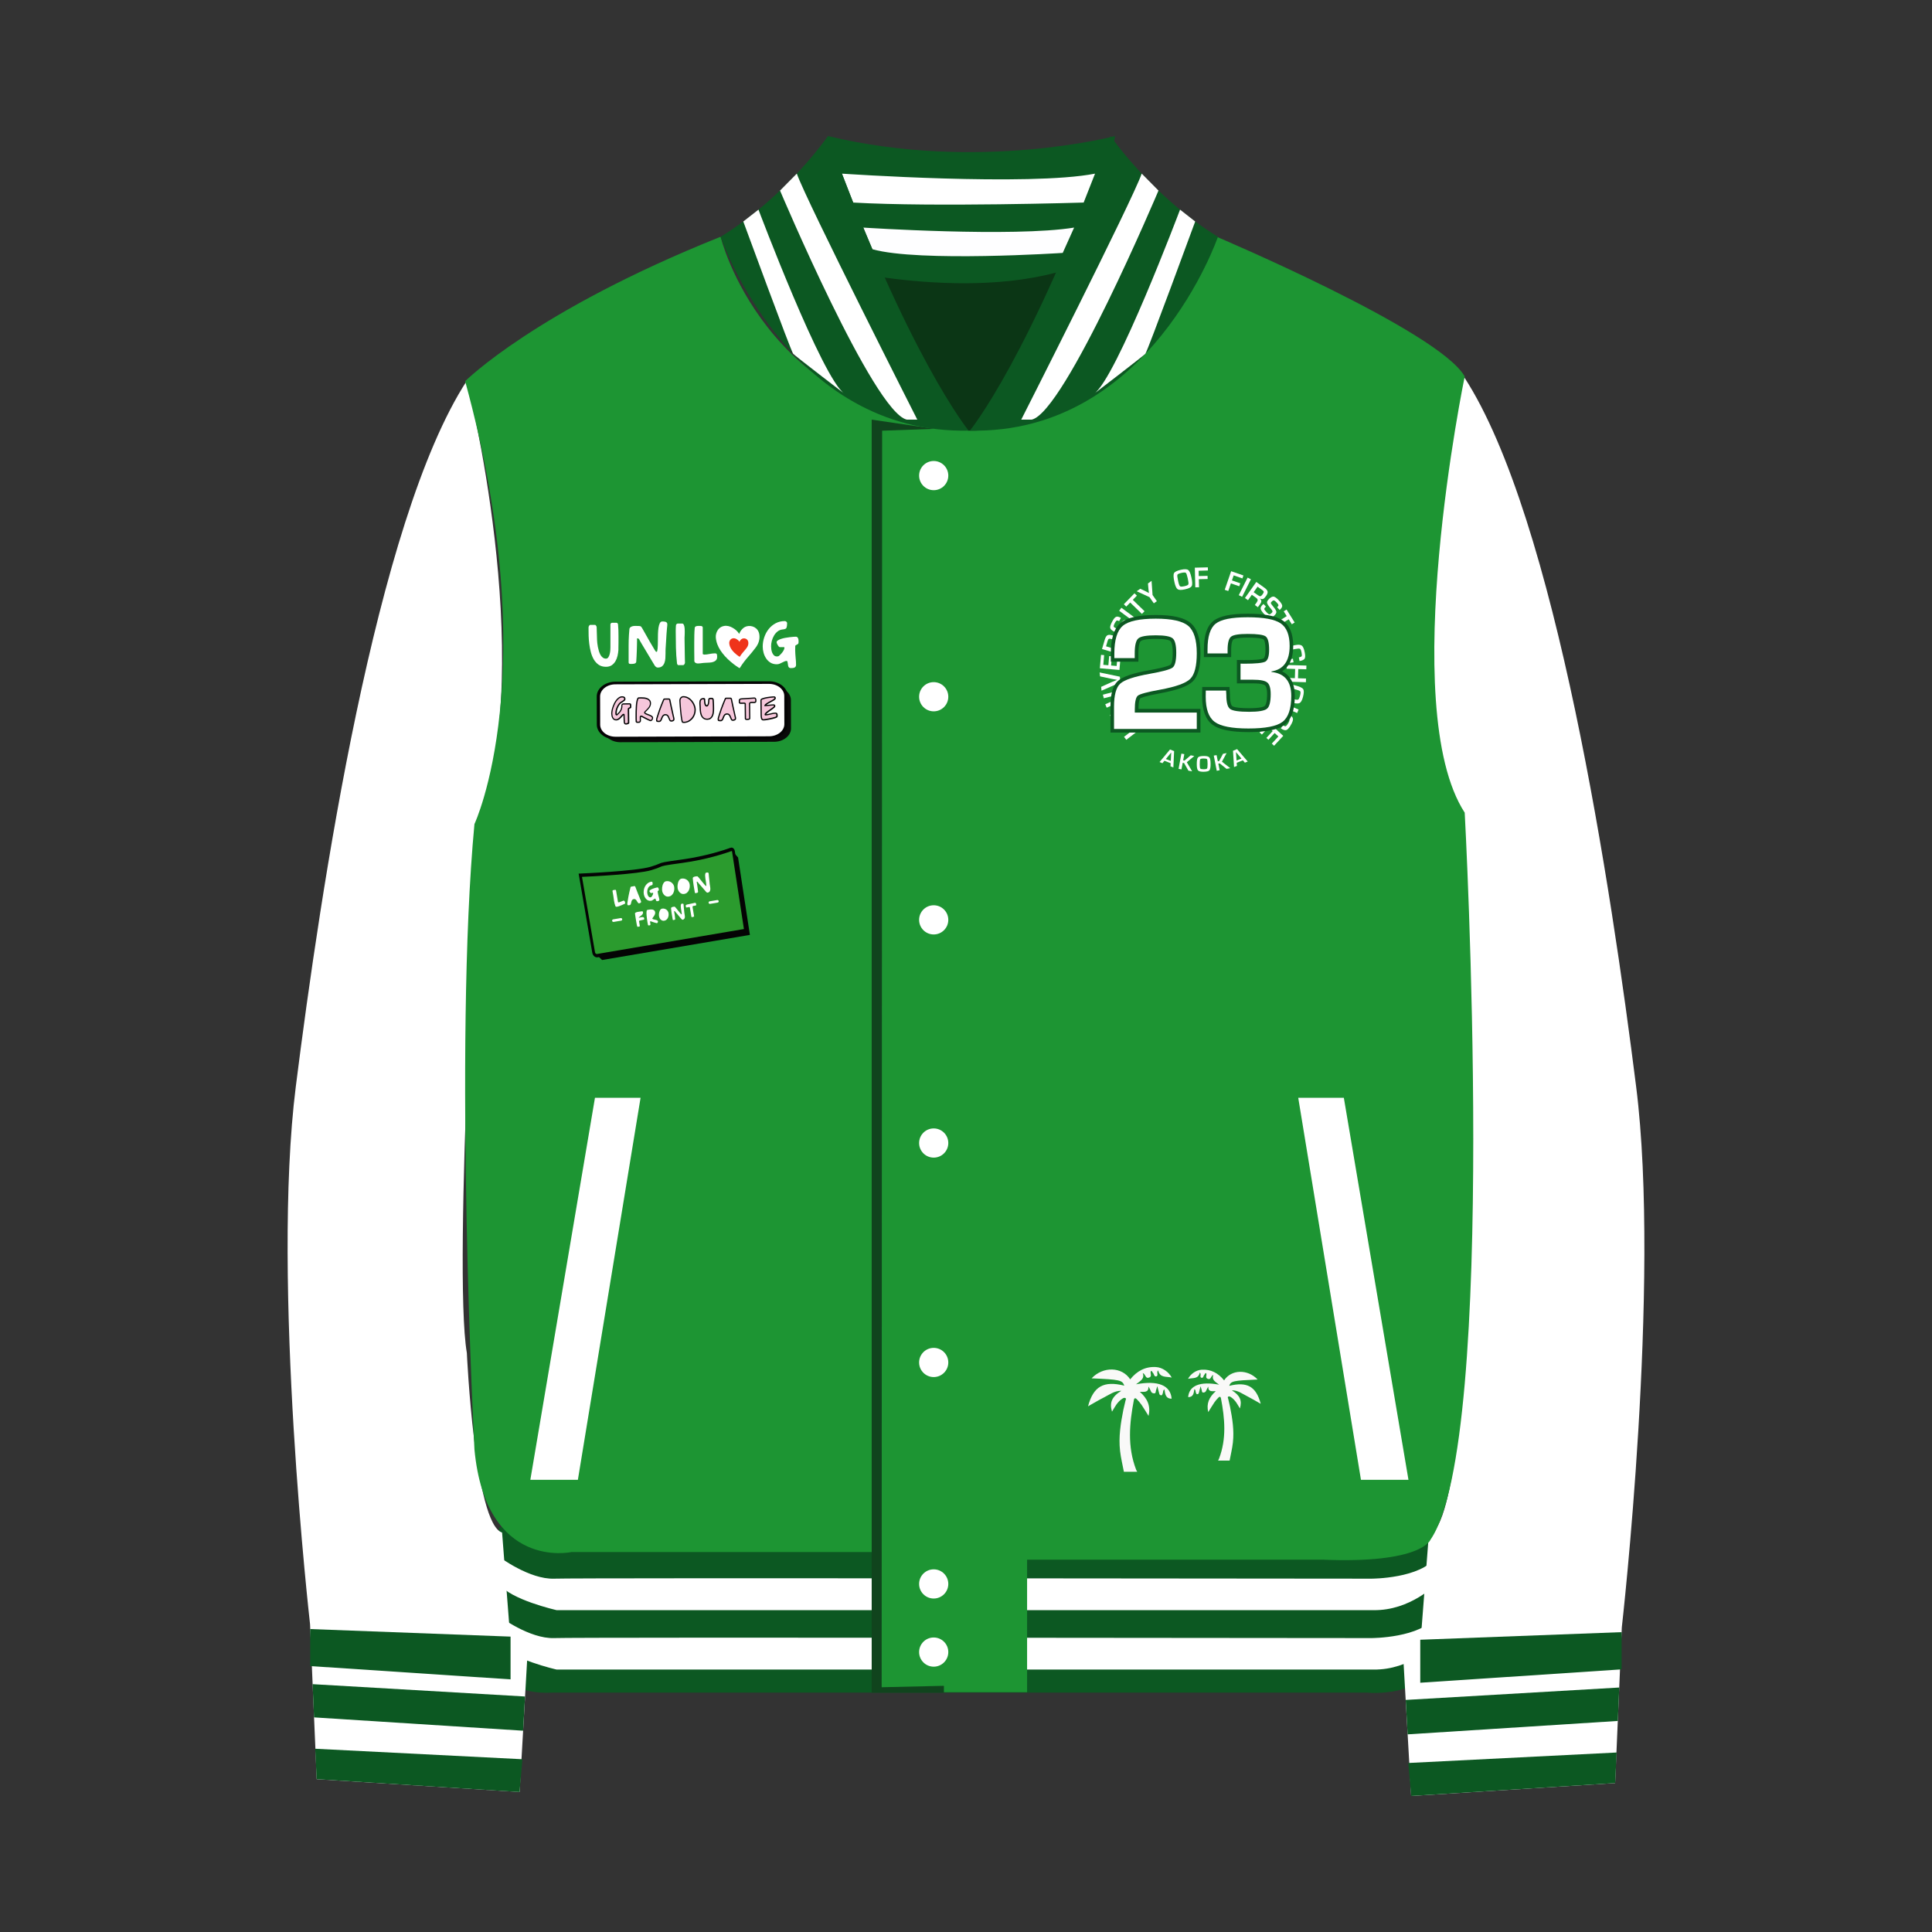 <?xml version="1.0" encoding="utf-8"?>
<!-- Generator: Adobe Illustrator 23.0.2, SVG Export Plug-In . SVG Version: 6.00 Build 0)  -->
<svg version="1.1" id="Layer_1" xmlns="http://www.w3.org/2000/svg" xmlns:xlink="http://www.w3.org/1999/xlink" x="0px" y="0px"
	 viewBox="0 0 488.45 488.45" style="enable-background:new 0 0 488.45 488.45;" xml:space="preserve">
<rect x="0" y="0" width="488.45" height="488.45" fill="#333333" stroke="none"/>
<style type="text/css">
	.st0{fill:#C6C6C6;}
	.st1{fill:#070707;}
	.st2{fill:#090909;}
	.st3{fill:none;stroke:#000000;stroke-width:3;stroke-miterlimit:10;}
	.st4{fill:#F5E586;}
	.st5{fill:#2582AC;}
	.st6{fill:#6B3C39;}
	.st7{fill:#823F32;}
	.st8{fill:#562B25;}
	.st9{fill:none;stroke:#070707;stroke-miterlimit:10;}
	.st10{clip-path:url(#SVGID_2_);}
	.st11{fill:none;stroke:#F5E586;stroke-width:5;stroke-miterlimit:10;}
	.st12{clip-path:url(#SVGID_4_);}
	.st13{fill:#191413;}
	.st14{fill:#B88B74;}
	.st15{fill:#F1A562;}
	.st16{fill:#FDFDFD;}
	.st17{fill:#EF331A;}
	.st18{fill:#D6271A;}
	.st19{fill:#FFFFFF;}
	.st20{fill:#6B0E0A;}
	.st21{fill:#F9F9F8;}
	.st22{fill:#FEFEFF;}
	.st23{fill:#1D9533;stroke:#FFFFFF;stroke-width:5;stroke-miterlimit:10;}
	.st24{fill:#EF331A;stroke:#B23B32;stroke-width:2;stroke-miterlimit:10;}
	.st25{fill:#4A0F7B;}
	.st26{fill:#C6160E;}
	.st27{clip-path:url(#SVGID_6_);}
	.st28{fill:none;stroke:#562B25;stroke-width:1.2;stroke-miterlimit:10;}
	.st29{clip-path:url(#SVGID_8_);}
	.st30{fill:#1D9533;}
	.st31{fill:#0C5822;}
	.st32{fill:#0B3615;}
	.st33{fill:#1D9533;stroke:#115F24;stroke-width:1.5;stroke-miterlimit:10;}
	.st34{fill:#134A1D;}
	.st35{clip-path:url(#SVGID_10_);}
	.st36{fill:#EEF4F5;}
	.st37{fill:#155D84;}
	.st38{fill:#1879AE;}
	.st39{fill:#114156;}
	.st40{fill:#121111;}
	.st41{fill:#33110D;}
	.st42{clip-path:url(#SVGID_12_);}
	.st43{fill:#A0522D;}
	.st44{fill:#F42121;}
	.st45{fill:#FAB00B;}
	.st46{fill:#F5DDDB;}
	.st47{fill:#F66831;}
	.st48{opacity:0.49;fill:url(#);}
	.st49{opacity:0.53;}
	.st50{clip-path:url(#SVGID_14_);}
	.st51{fill:#DDDDDD;}
	.st52{fill:#B2B2B2;}
	.st53{fill:#757575;}
	.st54{fill:#3F3F3F;}
	.st55{fill:#070706;}
	.st56{fill:#F6C7DB;}
	.st57{fill:#040404;}
	.st58{fill:#F13C8B;}
	.st59{fill:#0A0A09;}
	.st60{fill:#239830;}
	.st61{fill:#1F6DAF;}
	.st62{clip-path:url(#SVGID_16_);}
	.st63{fill:#A6DAE9;}
	.st64{fill:#144863;}
	.st65{clip-path:url(#SVGID_18_);}
	.st66{clip-path:url(#SVGID_20_);}
	.st67{clip-path:url(#SVGID_22_);}
	.st68{clip-path:url(#SVGID_24_);}
	.st69{clip-path:url(#SVGID_26_);}
	.st70{fill:#10441D;}
	.st71{fill:#2B9B2E;}
</style>
<g>
	<g>
		<g>
			<path class="st31" d="M126.19,386.14v28.83c0,0-3.36,13.7,13.21,12.97H345.8c0,0,19.22,1.87,17.3-13.96v-27.85H126.19z"/>
			<path class="st19" d="M126.19,393.59c0,0,7.69,5.77,13.94,5.53c6.25-0.24,206.63,0,206.63,0s12.49,0,16.34-5.53v6.86
				c0,0-6.49,6.78-15.86,6.63H140.73c0,0-11.77-2.65-14.54-6.63V393.59z"/>
			<path class="st19" d="M126.19,408.61c0,0,7.69,5.77,13.94,5.53c6.25-0.24,206.63,0,206.63,0s12.49,0,16.34-5.53v6.86
				c0,0-6.49,6.78-15.86,6.63H140.73c0,0-11.77-2.65-14.54-6.63V408.61z"/>
		</g>
		<g>
			<path class="st19" d="M118.03,96.26c0,0,17.66,69.56,3.24,111c0,0-6.85,113.89-3.24,134.79c0,0,1.95,43.25,8.91,45.41l2.15,27.75
				h4.44l-2.16,37.84l-51.3-3.24l-1.68-39.16c0,0-9.85-86.5-3.6-135.99S94.96,131.7,118.03,96.26z"/>
			<g>
				<polygon class="st31" points="78.43,411.86 129.08,413.77 129.08,424.58 78.43,421.22 				"/>
				<polygon class="st31" points="79.03,425.79 132.74,428.91 132.25,437.56 79.39,434.19 				"/>
				<polygon class="st31" points="79.69,442.12 132.08,444.77 131.36,453.06 80.06,449.81 				"/>
			</g>
		</g>
		<g>
			<path class="st19" d="M370.18,95.36c0,0-17.75,69.93-3.26,111.6c0,0,6.88,114.49,3.26,135.51c0,0-1.96,43.48-8.95,45.65
				l-2.16,27.9h-4.47l2.17,38.04l51.57-3.26l1.69-39.37c0,0,9.9-86.96,3.62-136.72C407.38,224.95,393.37,130.99,370.18,95.36z"/>
			<g>
				<polygon class="st31" points="409.98,412.64 359.07,414.56 359.07,425.43 409.98,422.05 				"/>
				<polygon class="st31" points="409.38,426.64 355.39,429.78 355.88,438.48 409.02,435.09 				"/>
				<polygon class="st31" points="408.72,443.07 356.05,445.72 356.77,454.06 408.35,450.8 				"/>
			</g>
		</g>
		<g>
			<polygon class="st32" points="200.73,56.27 287.76,56.27 258.18,116.55 231.91,116.55 			"/>
			<path class="st30" d="M182.18,59.86c0,0,10.81,44.69,62.71,49.01c0,0,38.92,2.16,62.71-49.01c0,0,56.22,23.79,62.71,35.32
				c0,0-17.3,83.61,0,110.28c0,0,8.65,158.58-8.65,183.8c0,0-2.16,6.13-27.39,5.05h-74.6v33.52h-37.84v-35.44h-77.37
				c0,0-21.62,4.81-24.51-25.95c0,0-5.29-101.87,0-158.1c0,0,17.89-38.02-2.35-111.96C117.6,96.38,135.32,78.6,182.18,59.86z"/>
		</g>
		<g>
			<polygon class="st19" points="150.42,277.54 161.95,277.54 146.1,374.13 134.08,374.13 			"/>
			<polygon class="st19" points="339.75,277.54 328.22,277.54 344.08,374.13 356.09,374.13 			"/>
			<polygon class="st70" points="236.23,108.42 220.38,106.09 220.38,427.95 238.64,427.95 238.64,426.21 222.9,426.57 
				223.02,108.89 			"/>
			<g>
				<circle class="st19" cx="236.06" cy="400.45" r="3.69"/>
				<circle class="st19" cx="236.06" cy="344.46" r="3.69"/>
				<circle class="st19" cx="236.06" cy="288.98" r="3.69"/>
				<circle class="st19" cx="236.06" cy="232.56" r="3.69"/>
				<circle class="st19" cx="236.06" cy="176.15" r="3.69"/>
				<circle class="st19" cx="236.06" cy="120.24" r="3.69"/>
				<circle class="st19" cx="236.06" cy="417.68" r="3.69"/>
			</g>
		</g>
		<g>
			<g>
				<path class="st31" d="M209.33,67.55c0,0,41.81,10.57,67.76-2.4l4.81-30.75c0,0-34.6,9.13-72.56,0V67.55z"/>
				<path class="st19" d="M212.86,43.9c0,0,47.41,3.26,63.99,0l-2.88,7.31c0,0-37.77,1.17-58.26,0L212.86,43.9z"/>
				<path class="st22" d="M218.26,57.54c0,0,37.92,2.49,53.3,0l-2.88,6.4c0,0-36.33,2.4-48.12-0.93L218.26,57.54z"/>
			</g>
			<g>
				<path class="st31" d="M280.77,34.39c0,0,10.57,15.38,27.15,25.47c0,0-17.06,49.98-62.71,49.01
					C245.21,108.87,260.58,90.13,280.77,34.39z"/>
				<path class="st19" d="M292.89,48.18c0,0-23.66,56.05-32.05,57.91h-2.65c0,0,28.12-55.45,30.46-62.2L292.89,48.18z"/>
				<path class="st19" d="M298.34,53c0,0-16.13,42.8-21.78,46.58c0,0,12.47-9.55,13.01-10.14S302.17,56,302.17,56L298.34,53z"/>
			</g>
			<g>
				<path class="st31" d="M209.33,34.39c0,0-10.57,15.38-27.15,25.47c0,0,17.06,49.98,62.71,49.01
					C244.89,108.87,229.51,90.13,209.33,34.39z"/>
				<path class="st19" d="M197.21,48.18c0,0,23.66,56.05,32.05,57.91h2.65c0,0-28.12-55.45-30.46-62.2L197.21,48.18z"/>
				<path class="st19" d="M191.76,53c0,0,16.13,42.8,21.78,46.58c0,0-12.47-9.55-13.01-10.14S187.92,56,187.92,56L191.76,53z"/>
			</g>
		</g>
	</g>
</g>
<g>
	<g>
		<path class="st57" d="M184.52,214.44l-10.1,5.35c-0.11,0.02-0.21,0.03-0.32,0.05c-7.13,0.98-4.02,0.68-7.78,1.79
			c-3.75,1.11-17.45,1.72-17.45,1.72l1.58,9.14l-0.36,0.19l-0.04,7.95l2.17,2.08l37.37-6.35l-2.99-19.57L184.52,214.44z"/>
		<g>
			<path class="st71" d="M146.71,221.28c0,0,14.03-0.57,17.87-1.72c3.84-1.15,0.66-0.85,7.96-1.85c6.02-0.82,10.81-2.44,12.3-2.98
				c0.25-0.09,0.53,0.12,0.58,0.45l3.08,20.05L151,241.61c-0.42,0.07-0.83-0.29-0.92-0.8L146.71,221.28z"/>
			<path class="st57" d="M188.91,235.6l-37.83,6.43c-0.61,0.1-1.21-0.42-1.34-1.16l-3.45-20l0.39-0.02
				c0.14-0.01,14.04-0.58,17.8-1.71c1.26-0.38,1.75-0.59,2.11-0.75c0.77-0.34,0.98-0.43,5.89-1.1c6.05-0.83,10.9-2.48,12.24-2.96
				c0.22-0.08,0.46-0.04,0.66,0.12c0.2,0.16,0.34,0.41,0.39,0.69L188.91,235.6z M147.14,221.69l3.29,19.06
				c0.05,0.28,0.27,0.47,0.5,0.44l37.15-6.31l-3.01-19.64c-0.01-0.04-0.03-0.06-0.04-0.07c-0.01-0.01-0.04-0.02-0.07-0.01
				c-1.35,0.49-6.25,2.16-12.36,2.99c-4.83,0.66-5.02,0.74-5.74,1.06c-0.37,0.17-0.89,0.39-2.18,0.78
				C161.17,221.03,149.48,221.59,147.14,221.69z"/>
		</g>
	</g>
	<g>
		<g>
			<path class="st19" d="M155.98,229.25c-0.08,0.01-0.15,0.01-0.23-0.01c-0.08-0.02-0.13-0.07-0.16-0.15
				c-0.08-0.22-0.15-0.45-0.21-0.67c-0.05-0.23-0.1-0.46-0.14-0.69c-0.05-0.28-0.09-0.56-0.12-0.84c-0.02-0.14-0.04-0.28-0.06-0.41
				c-0.02-0.14-0.04-0.27-0.07-0.41l-0.13-0.74c0-0.02,0-0.04,0-0.07c0-0.03,0.01-0.06,0.02-0.09c0.01-0.03,0.02-0.06,0.04-0.08
				c0.02-0.02,0.04-0.04,0.06-0.04l0.55-0.09c0.03-0.01,0.06,0,0.08,0.01l0.05,0.03l0.03,0.03c0.03,0.03,0.05,0.07,0.06,0.11
				l0.49,2.88c0.01,0.06,0.04,0.09,0.09,0.1c0.05,0.01,0.1,0.01,0.15,0.01l0.08-0.02l1.01-0.39c0-0.01,0.02-0.01,0.04-0.01l0.03,0
				c0.07-0.01,0.13,0,0.18,0.03c0.05,0.03,0.08,0.07,0.11,0.12c0.03,0.05,0.05,0.1,0.07,0.16c0.01,0.06,0.03,0.12,0.03,0.16
				l0.02,0.12c0,0.05,0,0.1-0.02,0.13c-0.02,0.03-0.05,0.06-0.09,0.08l-0.03,0.01c-0.05,0.02-0.11,0.05-0.17,0.07
				c-0.06,0.03-0.13,0.06-0.2,0.09c-0.12,0.05-0.25,0.11-0.39,0.17c-0.14,0.06-0.27,0.12-0.41,0.17c-0.14,0.05-0.27,0.1-0.4,0.14
				C156.21,229.2,156.09,229.23,155.98,229.25z"/>
			<path class="st19" d="M160.38,224.02c0.05-0.01,0.1,0,0.14,0.03c0.04,0.03,0.07,0.07,0.09,0.11c0.17,0.46,0.34,0.91,0.52,1.36
				c0.17,0.45,0.35,0.9,0.54,1.35c0.07,0.17,0.13,0.32,0.18,0.46c0.06,0.14,0.09,0.23,0.11,0.26c0.04,0.09,0.06,0.16,0.08,0.2
				c0.01,0.04,0.02,0.1,0.04,0.18c0.01,0.06,0,0.12-0.03,0.17c-0.03,0.05-0.08,0.09-0.13,0.12c-0.05,0.03-0.11,0.06-0.18,0.08
				c-0.06,0.02-0.12,0.03-0.17,0.04c-0.1,0.02-0.19-0.03-0.27-0.13c-0.08-0.1-0.16-0.22-0.24-0.36c-0.05-0.09-0.1-0.17-0.15-0.25
				c-0.06-0.08-0.12-0.15-0.18-0.2c-0.07-0.06-0.14-0.1-0.22-0.12c-0.08-0.03-0.17-0.03-0.28-0.01c-0.11,0.02-0.21,0.05-0.28,0.11
				c-0.07,0.05-0.13,0.11-0.18,0.19c-0.05,0.07-0.09,0.16-0.11,0.25c-0.03,0.1-0.05,0.19-0.07,0.29c-0.02,0.09-0.04,0.17-0.06,0.25
				c-0.02,0.08-0.04,0.15-0.07,0.21c-0.03,0.06-0.06,0.11-0.11,0.15c-0.04,0.04-0.09,0.07-0.16,0.08l-0.05,0.01l-0.02,0l-0.05,0.01
				l-0.02,0c-0.09,0.01-0.17,0.02-0.26,0.01c-0.09-0.01-0.14-0.05-0.15-0.12l-0.05-0.3c0,0,0-0.04,0.02-0.11
				c0.01-0.07,0.02-0.16,0.04-0.27c0.02-0.11,0.04-0.24,0.06-0.38c0.02-0.14,0.05-0.28,0.07-0.42c0.02-0.14,0.05-0.28,0.07-0.41
				c0.02-0.13,0.04-0.24,0.06-0.33c0.06-0.33,0.13-0.67,0.21-1c0.08-0.33,0.16-0.66,0.24-0.99c0.01-0.02,0.02-0.06,0.03-0.12
				c0.02-0.06,0.03-0.1,0.04-0.14c0.02-0.06,0.06-0.1,0.11-0.11L160.38,224.02z"/>
			<path class="st19" d="M165.61,227.2c-0.07,0.01-0.14,0.04-0.21,0.09c-0.07,0.05-0.14,0.1-0.21,0.15
				c-0.09,0.07-0.18,0.13-0.27,0.18c-0.09,0.06-0.19,0.1-0.3,0.11c-0.26,0.04-0.49,0.02-0.7-0.06c-0.21-0.08-0.39-0.21-0.55-0.37
				c-0.16-0.16-0.28-0.35-0.39-0.57c-0.1-0.22-0.17-0.44-0.21-0.66c-0.06-0.34-0.06-0.68,0-1.03c0.05-0.35,0.16-0.67,0.32-0.96
				c0.16-0.29,0.38-0.55,0.64-0.76c0.27-0.21,0.59-0.35,0.95-0.41c0.06-0.01,0.12,0,0.18,0.04s0.1,0.09,0.11,0.15
				c0.01,0.08,0.02,0.17,0.03,0.27c0.01,0.1,0,0.19-0.03,0.27c-0.01,0.03-0.03,0.05-0.06,0.08c-0.03,0.02-0.06,0.04-0.1,0.06
				c-0.04,0.02-0.07,0.03-0.11,0.04c-0.04,0.01-0.08,0.02-0.11,0.03c-0.2,0.06-0.37,0.16-0.5,0.31c-0.13,0.15-0.24,0.32-0.31,0.51
				c-0.07,0.19-0.12,0.4-0.14,0.61c-0.02,0.21-0.01,0.41,0.02,0.6c0.02,0.1,0.04,0.21,0.08,0.33c0.04,0.12,0.09,0.24,0.16,0.34
				c0.07,0.1,0.15,0.19,0.24,0.25c0.09,0.06,0.21,0.08,0.34,0.06c0.04-0.01,0.08-0.01,0.1-0.02c0.03-0.01,0.06-0.03,0.09-0.05
				c0.04-0.05,0.09-0.12,0.15-0.2c0.06-0.08,0.11-0.17,0.16-0.26c0.05-0.09,0.09-0.18,0.12-0.28c0.03-0.09,0.04-0.18,0.03-0.26
				c-0.01-0.01-0.01-0.03-0.02-0.05c-0.01-0.02-0.01-0.03,0-0.03l-0.49,0.08c-0.04,0.01-0.08-0.01-0.13-0.05
				c-0.05-0.04-0.09-0.08-0.14-0.14c-0.04-0.06-0.08-0.11-0.11-0.16c-0.03-0.05-0.05-0.09-0.05-0.11c-0.01-0.08,0.02-0.15,0.1-0.23
				c0.08-0.08,0.18-0.15,0.31-0.22c0.13-0.07,0.27-0.13,0.43-0.19c0.16-0.06,0.32-0.11,0.47-0.16c0.15-0.04,0.29-0.08,0.41-0.11
				c0.12-0.03,0.21-0.05,0.26-0.06c0.07-0.01,0.13,0,0.17,0.03c0.04,0.03,0.08,0.07,0.11,0.12c0.03,0.05,0.05,0.11,0.07,0.17
				c0.01,0.06,0.03,0.12,0.03,0.16l0.01,0.12c0,0.02,0,0.05,0,0.07c0,0.02-0.01,0.05-0.03,0.07c-0.02,0.03-0.04,0.05-0.06,0.06
				c-0.02,0.02-0.04,0.03-0.07,0.05c-0.03,0.02-0.06,0.05-0.08,0.07c-0.02,0.02-0.05,0.05-0.06,0.08l0.08,0.5
				c0.02,0.13,0.05,0.26,0.08,0.39c0.03,0.13,0.07,0.25,0.1,0.38c0.04,0.13,0.07,0.26,0.1,0.38c0.03,0.13,0.06,0.26,0.08,0.39
				c0.01,0.08,0.01,0.15-0.02,0.2c-0.03,0.06-0.06,0.1-0.11,0.13c-0.05,0.03-0.11,0.06-0.18,0.07c-0.07,0.02-0.13,0.03-0.2,0.04
				c-0.07,0.01-0.12,0.01-0.17-0.01s-0.08-0.05-0.11-0.09c-0.03-0.04-0.05-0.08-0.07-0.13s-0.03-0.11-0.05-0.16
				c-0.02-0.08-0.05-0.15-0.07-0.21C165.72,227.22,165.67,227.19,165.61,227.2z"/>
			<path class="st19" d="M167.41,225.23c-0.02-0.12-0.03-0.26-0.03-0.42c0-0.16,0.01-0.33,0.03-0.5c0.02-0.17,0.06-0.34,0.11-0.51
				c0.05-0.17,0.12-0.33,0.2-0.47c0.08-0.14,0.18-0.26,0.29-0.36c0.12-0.1,0.25-0.16,0.4-0.18c0.24-0.04,0.47-0.03,0.7,0.02
				c0.23,0.06,0.44,0.15,0.62,0.28c0.18,0.13,0.34,0.29,0.47,0.49c0.13,0.19,0.21,0.41,0.25,0.65c0.04,0.24,0.04,0.5,0.01,0.77
				c-0.04,0.27-0.11,0.52-0.22,0.75c-0.11,0.23-0.27,0.43-0.46,0.6c-0.19,0.17-0.43,0.27-0.7,0.32c-0.22,0.04-0.43,0.02-0.62-0.05
				c-0.19-0.07-0.36-0.17-0.5-0.32c-0.14-0.14-0.26-0.3-0.36-0.49C167.5,225.63,167.44,225.43,167.41,225.23z"/>
			<path class="st19" d="M171.32,224.57c-0.02-0.12-0.03-0.26-0.03-0.42c0-0.16,0.01-0.33,0.03-0.5c0.02-0.17,0.06-0.34,0.11-0.51
				c0.05-0.17,0.12-0.33,0.2-0.47c0.08-0.14,0.18-0.26,0.29-0.36c0.12-0.1,0.25-0.16,0.4-0.18c0.24-0.04,0.47-0.03,0.7,0.02
				c0.23,0.06,0.44,0.15,0.62,0.28c0.18,0.13,0.34,0.29,0.47,0.49c0.13,0.19,0.21,0.41,0.25,0.65c0.04,0.24,0.04,0.5,0.01,0.77
				c-0.04,0.27-0.11,0.52-0.22,0.75c-0.11,0.23-0.27,0.43-0.46,0.6c-0.19,0.17-0.43,0.27-0.7,0.32c-0.22,0.04-0.43,0.02-0.62-0.05
				c-0.19-0.07-0.36-0.17-0.5-0.32c-0.14-0.14-0.26-0.3-0.36-0.49C171.42,224.96,171.35,224.77,171.32,224.57z"/>
			<path class="st19" d="M178.91,225.68c-0.06,0.01-0.13,0-0.19-0.03c-0.06-0.03-0.12-0.07-0.16-0.12
				c-0.05-0.06-0.13-0.15-0.23-0.27c-0.1-0.12-0.22-0.26-0.35-0.41c-0.13-0.15-0.27-0.31-0.41-0.47c-0.14-0.17-0.28-0.32-0.41-0.47
				c-0.13-0.15-0.25-0.28-0.35-0.4c-0.1-0.12-0.18-0.2-0.22-0.26c-0.01-0.01-0.02-0.02-0.03-0.04c-0.01-0.01-0.02-0.03-0.03-0.04
				c-0.04-0.06-0.08-0.12-0.14-0.18c-0.05-0.06-0.11-0.09-0.18-0.08c-0.06,0.01-0.08,0.04-0.08,0.09l0.01,0.02
				c0.01,0.02,0.01,0.03,0.02,0.05c0,0.02,0,0.03,0.01,0.04c0.03,0.16,0.06,0.34,0.08,0.54c0.03,0.2,0.06,0.4,0.09,0.61
				c0.03,0.21,0.06,0.42,0.08,0.62c0.03,0.2,0.05,0.4,0.06,0.57c0.01,0.06-0.01,0.11-0.03,0.14s-0.06,0.07-0.11,0.09
				c-0.04,0.02-0.09,0.04-0.14,0.06c-0.05,0.01-0.1,0.02-0.14,0.03l-0.16,0.03c-0.06,0.01-0.11,0.01-0.15-0.01
				c-0.04-0.01-0.07-0.06-0.08-0.13l-0.21-1.24c-0.04-0.22-0.07-0.42-0.1-0.6c-0.03-0.18-0.06-0.37-0.08-0.55
				c-0.02-0.18-0.05-0.37-0.07-0.57c-0.02-0.2-0.04-0.42-0.06-0.66c0-0.02,0-0.04,0-0.06c0.01-0.06,0.04-0.12,0.08-0.16
				c0.04-0.04,0.09-0.08,0.15-0.11c0.06-0.03,0.12-0.06,0.19-0.07c0.07-0.02,0.14-0.03,0.2-0.05c0.04-0.01,0.07-0.01,0.1-0.01
				c0.03,0,0.06-0.01,0.09-0.01l0.13-0.02c0.13-0.02,0.22-0.01,0.27,0.02c0.05,0.04,0.11,0.1,0.19,0.19l0.04,0.04
				c0.02,0.02,0.05,0.07,0.11,0.13c0.06,0.07,0.12,0.15,0.19,0.23c0.23,0.29,0.46,0.58,0.7,0.86c0.24,0.28,0.48,0.57,0.72,0.85
				l0.02,0.02c0.02,0.03,0.05,0.06,0.08,0.08c0.03,0.03,0.06,0.03,0.1,0.03c0.03-0.01,0.05-0.04,0.05-0.11c0-0.07,0-0.16-0.01-0.27
				c-0.01-0.11-0.02-0.24-0.04-0.39c-0.02-0.15-0.04-0.3-0.07-0.46c-0.04-0.24-0.08-0.48-0.11-0.73c-0.03-0.24-0.05-0.47-0.06-0.68
				c0-0.21,0.02-0.38,0.06-0.51c0.04-0.14,0.12-0.22,0.23-0.23c0.05-0.01,0.11-0.02,0.17-0.03c0.06-0.01,0.13-0.01,0.18,0
				c0.06,0.01,0.11,0.03,0.16,0.06c0.05,0.03,0.07,0.09,0.09,0.16l0.01,0.05c0,0.02,0.01,0.07,0.01,0.14
				c0.01,0.07,0.01,0.15,0.02,0.24c0.02,0.22,0.04,0.43,0.06,0.64c0.02,0.21,0.04,0.43,0.07,0.65c0.01,0.1,0.02,0.19,0.03,0.28
				c0.01,0.09,0.02,0.18,0.03,0.26c0.01,0.08,0.02,0.15,0.02,0.21c0,0.06,0.01,0.1,0.01,0.12c0,0.05,0.01,0.11,0.02,0.18
				c0.01,0.06,0.02,0.13,0.03,0.19l0.04,0.21c0.03,0.18,0.05,0.36,0.07,0.54c0.02,0.18,0.01,0.36-0.02,0.51
				c-0.03,0.16-0.1,0.29-0.19,0.41C179.27,225.57,179.12,225.65,178.91,225.68z"/>
			<path class="st19" d="M161.21,234.32c-0.02,0-0.05-0.01-0.07-0.05c-0.03-0.04-0.04-0.06-0.05-0.09c-0.04-0.14-0.08-0.27-0.1-0.42
				c-0.03-0.14-0.05-0.28-0.08-0.43l-0.07-0.42c-0.03-0.19-0.06-0.36-0.09-0.51c-0.03-0.15-0.05-0.3-0.07-0.45
				c-0.02-0.15-0.05-0.3-0.07-0.46c-0.02-0.16-0.04-0.33-0.07-0.53c-0.01-0.07,0.02-0.13,0.08-0.18c0.06-0.05,0.14-0.09,0.23-0.13
				c0.09-0.04,0.18-0.06,0.27-0.08c0.09-0.02,0.16-0.03,0.21-0.04c0.34-0.06,0.67-0.1,1-0.14c0.08-0.01,0.13,0.02,0.17,0.07
				c0.04,0.05,0.06,0.11,0.07,0.17c0.02,0.11,0.01,0.22-0.04,0.33c-0.04,0.1-0.1,0.2-0.18,0.29c-0.08,0.09-0.17,0.17-0.27,0.25
				c-0.1,0.08-0.2,0.15-0.29,0.22c-0.04,0.03-0.08,0.06-0.12,0.09c-0.04,0.03-0.08,0.06-0.11,0.09l-0.01,0
				c-0.02,0.01-0.03,0.02-0.03,0.03c0,0.01,0,0.02,0,0.04l0,0.02c0.01,0.01,0.01,0.02,0.02,0.03c0.01,0.01,0.01,0.02,0.02,0.02
				l0.03-0.01c0.1-0.03,0.2-0.06,0.29-0.09c0.1-0.03,0.2-0.05,0.3-0.06c0.08-0.01,0.16-0.02,0.23-0.02c0.07,0,0.14,0.01,0.21,0.02
				c0.06,0.02,0.11,0.05,0.16,0.09c0.04,0.04,0.07,0.1,0.08,0.18c0,0.03,0.01,0.06,0.01,0.09c0,0.04,0,0.07,0,0.11
				c0,0.04-0.02,0.07-0.03,0.1c-0.02,0.03-0.05,0.05-0.09,0.06l-1.11,0.26c-0.01,0-0.03,0.01-0.05,0.04
				c-0.02,0.02-0.03,0.04-0.03,0.06l0.2,1.2c0.01,0.05,0,0.09-0.03,0.12c-0.03,0.03-0.07,0.06-0.11,0.06L161.21,234.32z"/>
			<path class="st19" d="M163.98,233.96c-0.04,0.01-0.07,0-0.11-0.03c-0.03-0.03-0.05-0.06-0.05-0.09
				c-0.01-0.04-0.01-0.08-0.02-0.13c-0.01-0.05-0.02-0.1-0.03-0.15c-0.01-0.05-0.02-0.1-0.03-0.14c-0.01-0.04-0.01-0.08-0.02-0.09
				c-0.02-0.1-0.04-0.25-0.07-0.44c-0.03-0.19-0.06-0.41-0.09-0.64c-0.03-0.23-0.06-0.47-0.08-0.72c-0.02-0.25-0.04-0.48-0.04-0.69
				c0-0.21,0.01-0.39,0.04-0.53c0.03-0.14,0.08-0.23,0.15-0.25l0.43-0.08c0.15-0.02,0.3-0.04,0.47-0.05
				c0.17-0.01,0.33,0.01,0.48,0.04c0.15,0.04,0.29,0.11,0.4,0.21c0.11,0.1,0.19,0.25,0.22,0.44c0.02,0.13,0.02,0.25-0.01,0.37
				c-0.03,0.12-0.07,0.23-0.12,0.34c-0.05,0.11-0.11,0.21-0.18,0.3c-0.07,0.09-0.13,0.18-0.19,0.26c-0.06,0.08-0.11,0.15-0.15,0.21
				c-0.04,0.06-0.06,0.1-0.05,0.14c0.01,0.03,0.03,0.06,0.06,0.09c0.04,0.02,0.08,0.05,0.14,0.07c0.06,0.02,0.12,0.04,0.19,0.06
				c0.07,0.02,0.14,0.03,0.22,0.05c0.09,0.02,0.18,0.04,0.27,0.06c0.09,0.02,0.17,0.05,0.25,0.08c0.07,0.03,0.14,0.06,0.19,0.11
				c0.05,0.04,0.08,0.09,0.09,0.15c0.01,0.04,0.01,0.08,0,0.13c-0.01,0.05-0.02,0.1-0.04,0.15s-0.05,0.09-0.08,0.13
				c-0.03,0.04-0.07,0.06-0.12,0.07l-0.05,0c-0.02,0-0.07-0.01-0.14-0.03c-0.07-0.02-0.16-0.04-0.27-0.07
				c-0.1-0.03-0.21-0.06-0.33-0.1c-0.12-0.04-0.23-0.07-0.34-0.11c-0.11-0.04-0.2-0.07-0.28-0.1c-0.08-0.03-0.14-0.05-0.17-0.06
				l-0.06,0c-0.02,0.01-0.05,0.02-0.08,0.04c-0.03,0.02-0.04,0.04-0.04,0.07l0.11,0.65c0.01,0.04,0,0.07-0.02,0.1l-0.01,0.03
				c0,0-0.01,0.01-0.01,0.01c0,0-0.01,0.01-0.01,0.02l-0.02,0.03c-0.02,0.04-0.05,0.06-0.09,0.07L163.98,233.96z"/>
			<path class="st19" d="M166.62,231.65c-0.02-0.1-0.03-0.21-0.03-0.33c0-0.13,0.01-0.26,0.02-0.39c0.02-0.14,0.05-0.27,0.09-0.41
				c0.04-0.14,0.09-0.26,0.15-0.37c0.06-0.11,0.14-0.21,0.23-0.28s0.2-0.12,0.32-0.15c0.19-0.03,0.38-0.03,0.56,0.02
				c0.18,0.04,0.35,0.12,0.49,0.22c0.15,0.1,0.27,0.23,0.37,0.39c0.1,0.15,0.17,0.33,0.2,0.51c0.03,0.19,0.03,0.4,0.01,0.61
				c-0.03,0.21-0.09,0.41-0.18,0.59c-0.09,0.18-0.21,0.34-0.36,0.47c-0.15,0.13-0.34,0.22-0.56,0.25c-0.18,0.03-0.34,0.02-0.49-0.04
				c-0.15-0.06-0.28-0.14-0.4-0.25c-0.11-0.11-0.21-0.24-0.28-0.39C166.7,231.96,166.65,231.81,166.62,231.65z"/>
			<path class="st19" d="M172.63,232.53c-0.05,0.01-0.1,0-0.15-0.02c-0.05-0.02-0.09-0.06-0.13-0.09c-0.04-0.05-0.1-0.12-0.19-0.22
				c-0.08-0.1-0.17-0.2-0.28-0.32c-0.1-0.12-0.21-0.24-0.32-0.38c-0.11-0.13-0.22-0.26-0.32-0.38c-0.1-0.12-0.19-0.22-0.27-0.32
				c-0.08-0.09-0.14-0.16-0.18-0.21c-0.01-0.01-0.02-0.02-0.02-0.03c-0.01-0.01-0.02-0.02-0.03-0.03c-0.03-0.05-0.07-0.09-0.11-0.14
				c-0.04-0.05-0.09-0.07-0.14-0.06c-0.05,0.01-0.07,0.03-0.06,0.07l0.01,0.02c0.01,0.01,0.01,0.03,0.01,0.04c0,0.01,0,0.02,0,0.03
				c0.02,0.13,0.04,0.27,0.07,0.43s0.05,0.32,0.07,0.48c0.02,0.17,0.04,0.33,0.06,0.49c0.02,0.16,0.04,0.31,0.05,0.45
				c0,0.05,0,0.09-0.02,0.11c-0.02,0.03-0.05,0.05-0.08,0.07c-0.04,0.02-0.07,0.03-0.11,0.04c-0.04,0.01-0.08,0.02-0.11,0.02
				l-0.12,0.02c-0.05,0.01-0.09,0.01-0.12,0c-0.03-0.01-0.05-0.04-0.06-0.1l-0.17-0.98c-0.03-0.17-0.06-0.33-0.08-0.48
				c-0.02-0.15-0.05-0.29-0.07-0.44c-0.02-0.15-0.04-0.3-0.05-0.45c-0.02-0.15-0.03-0.33-0.05-0.52c0-0.01,0-0.03,0-0.04
				c0.01-0.05,0.03-0.09,0.06-0.13c0.03-0.03,0.07-0.06,0.12-0.09c0.05-0.02,0.1-0.04,0.15-0.06c0.05-0.01,0.11-0.03,0.16-0.04
				c0.03,0,0.05-0.01,0.08-0.01c0.02,0,0.05-0.01,0.07-0.01l0.1-0.02c0.1-0.02,0.17-0.01,0.21,0.02c0.04,0.03,0.09,0.08,0.15,0.15
				l0.03,0.03c0.01,0.02,0.04,0.05,0.09,0.11c0.04,0.06,0.09,0.12,0.15,0.18c0.18,0.23,0.37,0.46,0.55,0.68
				c0.19,0.22,0.38,0.45,0.57,0.67l0.02,0.02c0.02,0.02,0.04,0.04,0.06,0.06c0.02,0.02,0.05,0.03,0.08,0.02
				c0.02,0,0.04-0.03,0.04-0.09c0-0.05,0-0.13-0.01-0.21c-0.01-0.09-0.02-0.19-0.04-0.31c-0.02-0.11-0.03-0.24-0.06-0.37
				c-0.03-0.19-0.06-0.38-0.09-0.57c-0.03-0.19-0.04-0.37-0.04-0.54c0-0.16,0.01-0.3,0.05-0.41c0.03-0.11,0.09-0.17,0.18-0.19
				c0.04-0.01,0.08-0.01,0.13-0.02c0.05-0.01,0.1-0.01,0.15,0c0.05,0.01,0.09,0.02,0.12,0.05c0.04,0.03,0.06,0.07,0.07,0.13
				l0.01,0.04c0,0.02,0.01,0.05,0.01,0.11c0,0.06,0.01,0.12,0.01,0.19c0.01,0.17,0.03,0.34,0.04,0.51c0.02,0.17,0.03,0.34,0.06,0.51
				c0.01,0.08,0.02,0.15,0.02,0.22c0.01,0.07,0.01,0.14,0.02,0.21c0.01,0.06,0.01,0.12,0.02,0.17c0,0.05,0.01,0.08,0.01,0.09
				c0,0.04,0.01,0.09,0.02,0.14c0.01,0.05,0.01,0.1,0.02,0.15l0.03,0.17c0.02,0.14,0.04,0.28,0.06,0.43
				c0.02,0.15,0.01,0.28-0.01,0.41c-0.02,0.13-0.08,0.23-0.15,0.32S172.79,232.5,172.63,232.53z"/>
			<path class="st19" d="M173.63,228.7c0.05-0.01,0.13-0.03,0.23-0.05c0.11-0.02,0.23-0.05,0.36-0.08c0.13-0.03,0.28-0.06,0.42-0.09
				c0.15-0.03,0.29-0.06,0.42-0.09c0.13-0.03,0.25-0.06,0.36-0.08c0.11-0.02,0.19-0.04,0.24-0.05l0.04-0.01
				c0.05-0.01,0.1,0,0.13,0.02c0.04,0.02,0.07,0.05,0.09,0.08c0.02,0.03,0.04,0.07,0.05,0.12c0.01,0.04,0.02,0.08,0.03,0.12
				l0.02,0.15c0.01,0.04,0,0.08-0.02,0.11c-0.02,0.03-0.05,0.05-0.08,0.07c-0.03,0.02-0.07,0.03-0.11,0.04
				c-0.04,0.01-0.08,0.02-0.11,0.02l-0.14,0.02c-0.03,0-0.05,0-0.07,0.01c-0.02,0-0.05,0.01-0.07,0.01
				c-0.05,0.01-0.1,0.02-0.14,0.03c-0.04,0.01-0.08,0.03-0.11,0.05c-0.03,0.02-0.05,0.05-0.07,0.09c-0.01,0.04-0.02,0.08-0.01,0.13
				l0.39,2.31c0.01,0.03,0,0.06-0.03,0.08c-0.03,0.02-0.06,0.04-0.09,0.06c-0.04,0.02-0.07,0.03-0.11,0.04
				c-0.04,0.01-0.07,0.01-0.09,0.02l-0.03,0.01c-0.01,0-0.02,0.01-0.05,0.01c-0.02,0-0.05,0.01-0.08,0.01c-0.03,0-0.06,0-0.09,0
				c-0.03,0-0.05-0.01-0.07-0.03c-0.02-0.01-0.03-0.04-0.04-0.07l-0.4-2.38c0-0.01-0.01-0.01-0.03-0.02
				c-0.02-0.01-0.04-0.01-0.06-0.02c-0.02,0-0.04-0.01-0.06-0.01c-0.02,0-0.03,0-0.04,0l-0.59,0.1c-0.03,0.01-0.06,0-0.09-0.01
				l-0.01,0c-0.02,0-0.04-0.01-0.06-0.03c-0.02-0.01-0.03-0.03-0.03-0.05l-0.06-0.36c-0.01-0.03,0-0.06,0.01-0.09
				c0.02-0.03,0.04-0.05,0.06-0.07c0.03-0.02,0.05-0.04,0.08-0.05S173.61,228.71,173.63,228.7z"/>
		</g>
		<path class="st19" d="M156.93,232.11l-1.9,0.32c-0.18,0.03-0.3,0.2-0.27,0.38c0.03,0.18,0.2,0.3,0.38,0.27l1.9-0.32
			c0.18-0.03,0.3-0.2,0.27-0.38C157.28,232.2,157.11,232.08,156.93,232.11z"/>
		<path class="st19" d="M181.32,227.55l-1.9,0.32c-0.18,0.03-0.3,0.2-0.27,0.38c0.03,0.18,0.2,0.3,0.38,0.27l1.9-0.32
			c0.18-0.03,0.3-0.2,0.27-0.38C181.67,227.64,181.5,227.52,181.32,227.55z"/>
	</g>
</g>
<g>
	<g>
		<g>
			<path class="st19" d="M295.96,192.95l-1.57-0.61l-0.5,0.61l-0.73-0.29l2.64-3.17l1.04,0.41l-0.19,4.13l-0.72-0.28L295.96,192.95z
				 M296,192.38l0.11-2.14l-1.36,1.66L296,192.38z"/>
			<path class="st19" d="M299.42,190.66l-0.29,1.57l0.34,0.06l1.57-1.33l0.91,0.17l-1.9,1.58l1.35,2.3l-0.94-0.17l-1.1-1.93
				l-0.35-0.06l-0.31,1.67l-0.73-0.14l0.71-3.85L299.42,190.66z"/>
			<path class="st19" d="M304.36,191.13c0.71,0,1.17,0.11,1.38,0.35c0.21,0.23,0.31,0.76,0.32,1.58c0.01,0.9-0.09,1.46-0.3,1.7
				c-0.2,0.23-0.7,0.35-1.49,0.36c-0.71,0-1.17-0.11-1.38-0.34c-0.21-0.23-0.32-0.74-0.32-1.52c-0.01-0.93,0.09-1.52,0.3-1.76
				C303.06,191.26,303.56,191.14,304.36,191.13z M304.31,191.77c-0.5,0-0.79,0.07-0.87,0.2c-0.08,0.13-0.12,0.57-0.12,1.33
				c0,0.56,0.05,0.9,0.15,1.01c0.1,0.11,0.39,0.17,0.87,0.17c0.46,0,0.74-0.07,0.83-0.2c0.09-0.13,0.13-0.52,0.13-1.17
				c0-0.66-0.05-1.04-0.14-1.16C305.08,191.82,304.79,191.77,304.31,191.77z"/>
			<path class="st19" d="M307.58,190.91l0.31,1.56l0.34-0.07l0.97-1.82l0.91-0.18l-1.18,2.17l2.1,1.64l-0.93,0.18l-1.73-1.39
				l-0.35,0.07l0.33,1.66l-0.73,0.14l-0.75-3.84L307.58,190.91z"/>
			<path class="st19" d="M314.23,192.22l-1.57,0.63l0.06,0.79l-0.73,0.29l-0.26-4.12l1.03-0.42l2.69,3.14l-0.72,0.29L314.23,192.22z
				 M313.87,191.78l-1.39-1.64l0.15,2.14L313.87,191.78z"/>
		</g>
	</g>
	<g>
		<g>
			<path class="st19" d="M282.8,184.5l-0.57-0.75l2.62-2.01c0.55-0.42,0.99-0.59,1.33-0.52s0.76,0.44,1.26,1.09
				c0.53,0.69,0.79,1.2,0.79,1.55c0,0.34-0.27,0.72-0.81,1.13l-2.67,2.05l-0.57-0.75l2.67-2.05c0.29-0.22,0.44-0.42,0.43-0.58
				c0-0.16-0.15-0.44-0.45-0.82c-0.3-0.39-0.53-0.61-0.69-0.65c-0.16-0.04-0.39,0.06-0.7,0.29L282.8,184.5z"/>
			<path class="st19" d="M279.43,178.06l4.54-2.03l0.65,1.46l-1.91,2.41c-0.1,0.12-0.27,0.32-0.52,0.59l-0.26,0.29l-0.26,0.29
				l0.01,0.03l0.29-0.15l0.29-0.14l0.59-0.27l2.6-1.16l0.38,0.86l-4.54,2.03l-0.65-1.46l1.77-2.21c0.16-0.2,0.35-0.43,0.58-0.69
				l0.29-0.34l0.3-0.34l-0.01-0.03l-0.29,0.14l-0.29,0.14l-0.58,0.27l-2.61,1.17L279.43,178.06z"/>
			<path class="st19" d="M278.83,175.63l4.81-1.24l0.24,0.91l-4.81,1.24L278.83,175.63z"/>
			<path class="st19" d="M278.12,171l-0.11-0.99l5.11,1.07l0.15,1.44l-4.78,2.1l-0.1-0.97l2.7-1.22c0.26-0.12,0.69-0.29,1.31-0.53
				l0-0.03l-0.35-0.06c-0.43-0.07-0.78-0.13-1.04-0.19L278.12,171z"/>
			<path class="st19" d="M278.94,168.08l1.28,0.11l0.2-2.32l0.69,0.06l-0.2,2.32l1.4,0.12l0.21-2.47l0.79,0.07l-0.29,3.41
				l-4.95-0.43l0.29-3.39l0.79,0.07L278.94,168.08z"/>
			<path class="st19" d="M283.38,165.49l-4.77-1.4l0.69-2.35c0.17-0.58,0.39-0.96,0.66-1.12c0.27-0.16,0.67-0.16,1.2-0.01
				c0.48,0.14,0.8,0.29,0.94,0.46c0.14,0.16,0.2,0.43,0.17,0.79l0.03,0.01c0.19-0.52,0.57-0.69,1.16-0.52l1.05,0.31l-0.27,0.91
				l-0.87-0.26c-0.49-0.14-0.81,0.03-0.95,0.51l-0.38,1.3l1.61,0.47L283.38,165.49z M281.27,163.89l0.38-1.3
				c0.09-0.31,0.1-0.53,0.02-0.67c-0.08-0.13-0.29-0.25-0.62-0.35c-0.34-0.1-0.57-0.12-0.7-0.06c-0.12,0.06-0.23,0.24-0.32,0.53
				l-0.4,1.36L281.27,163.89z"/>
			<path class="st19" d="M283.39,156.22l-0.44,0.81c-0.04-0.02-0.07-0.03-0.09-0.04c-0.26-0.11-0.44-0.14-0.55-0.09
				c-0.11,0.06-0.26,0.25-0.44,0.58c-0.21,0.39-0.31,0.67-0.31,0.83c0.01,0.16,0.13,0.3,0.36,0.43c0.28,0.15,0.47,0.19,0.58,0.12
				c0.11-0.07,0.33-0.37,0.65-0.91c0.39-0.63,0.71-1,0.96-1.11c0.25-0.11,0.62-0.04,1.09,0.22c0.58,0.31,0.9,0.63,0.95,0.94
				c0.05,0.32-0.13,0.86-0.54,1.62c-0.37,0.69-0.7,1.1-0.99,1.24c-0.29,0.14-0.69,0.07-1.2-0.21l-0.16-0.08l0.44-0.81l0.09,0.05
				c0.31,0.16,0.52,0.21,0.65,0.14c0.13-0.07,0.32-0.34,0.57-0.82c0.2-0.37,0.29-0.63,0.26-0.78c-0.02-0.15-0.18-0.29-0.47-0.45
				c-0.21-0.11-0.37-0.15-0.48-0.11c-0.11,0.04-0.24,0.19-0.4,0.44l-0.28,0.44c-0.41,0.67-0.75,1.06-1,1.17
				c-0.26,0.11-0.63,0.03-1.13-0.24c-0.51-0.28-0.79-0.57-0.83-0.9c-0.05-0.32,0.12-0.83,0.49-1.53c0.35-0.66,0.67-1.06,0.95-1.2
				c0.28-0.14,0.65-0.09,1.1,0.15L283.39,156.22z"/>
			<path class="st19" d="M283.51,153.65l3.99,2.96l-0.56,0.76l-3.99-2.96L283.51,153.65z"/>
			<path class="st19" d="M286.4,151.65l2.96,2.88l-0.66,0.68l-2.96-2.88l-1,1.03l-0.61-0.59l2.69-2.77l0.61,0.59L286.4,151.65z"/>
			<path class="st19" d="M291.14,146.85l0.25,3.58l1.09,1.56l-0.77,0.54l-1.09-1.56l-3.23-1.49l0.9-0.63l1.37,0.65
				c0.08,0.04,0.21,0.11,0.4,0.21l0.2,0.1l0.2,0.11l0.02-0.01l-0.03-0.22l-0.03-0.22c-0.03-0.2-0.05-0.35-0.06-0.45l-0.13-1.51
				L291.14,146.85z"/>
			<path class="st19" d="M298.6,144.04c0.88-0.19,1.48-0.17,1.8,0.06c0.32,0.24,0.59,0.86,0.81,1.88c0.25,1.11,0.27,1.84,0.08,2.19
				c-0.19,0.35-0.78,0.63-1.76,0.84c-0.88,0.19-1.48,0.18-1.81-0.05c-0.32-0.23-0.59-0.83-0.8-1.8c-0.26-1.16-0.29-1.91-0.1-2.26
				C297.02,144.54,297.61,144.26,298.6,144.04z M298.7,144.84c-0.62,0.14-0.96,0.3-1.03,0.48c-0.07,0.18,0,0.74,0.21,1.68
				c0.15,0.7,0.31,1.1,0.46,1.22c0.15,0.12,0.53,0.11,1.13-0.02c0.57-0.13,0.9-0.28,0.97-0.47c0.08-0.19,0.03-0.68-0.15-1.49
				c-0.18-0.81-0.34-1.28-0.48-1.41C299.67,144.71,299.3,144.71,298.7,144.84z"/>
			<path class="st19" d="M303.04,144.3l0.03,1.34l2.23-0.05l0.02,0.79l-2.23,0.05l0.05,2.04l-0.94,0.02l-0.12-4.97l3.29-0.08
				l0.02,0.79L303.04,144.3z"/>
			<path class="st19" d="M311.9,145.47l-0.44,1.27l2.11,0.73l-0.26,0.75l-2.11-0.73l-0.67,1.93l-0.89-0.31l1.62-4.7l3.11,1.08
				l-0.26,0.75L311.9,145.47z"/>
			<path class="st19" d="M316.26,146.45l-2.23,4.44l-0.84-0.42l2.23-4.44L316.26,146.45z"/>
			<path class="st19" d="M314.75,151.19l2.87-4.06l2,1.42c0.5,0.35,0.78,0.68,0.85,0.99c0.07,0.31-0.06,0.68-0.38,1.14
				c-0.29,0.41-0.54,0.66-0.74,0.74c-0.2,0.08-0.47,0.05-0.8-0.1l-0.02,0.03c0.43,0.35,0.47,0.77,0.12,1.27l-0.63,0.89l-0.77-0.55
				l0.52-0.74c0.3-0.42,0.24-0.77-0.17-1.06l-1.11-0.79l-0.97,1.37L314.75,151.19z M316.95,149.72l1.11,0.78
				c0.26,0.19,0.47,0.26,0.62,0.23c0.15-0.03,0.33-0.19,0.53-0.47c0.2-0.29,0.3-0.5,0.29-0.64c-0.01-0.14-0.15-0.29-0.4-0.47
				l-1.16-0.82L316.95,149.72z"/>
			<path class="st19" d="M323.52,154.21l-0.63-0.68c0.03-0.03,0.05-0.06,0.07-0.07c0.19-0.21,0.28-0.37,0.26-0.49
				s-0.15-0.32-0.41-0.6c-0.3-0.33-0.53-0.51-0.69-0.56c-0.15-0.04-0.33,0.02-0.52,0.2c-0.23,0.21-0.33,0.38-0.3,0.51
				c0.03,0.12,0.25,0.43,0.65,0.91c0.47,0.57,0.72,0.99,0.74,1.27c0.02,0.27-0.16,0.59-0.56,0.96c-0.48,0.45-0.88,0.65-1.2,0.59
				c-0.32-0.06-0.77-0.4-1.36-1.04c-0.53-0.57-0.82-1.02-0.85-1.33c-0.04-0.32,0.16-0.67,0.58-1.06l0.13-0.13l0.62,0.67l-0.07,0.07
				c-0.25,0.24-0.37,0.43-0.34,0.57c0.03,0.14,0.22,0.41,0.59,0.81c0.29,0.31,0.5,0.48,0.65,0.5c0.15,0.02,0.34-0.07,0.58-0.3
				c0.18-0.16,0.26-0.3,0.26-0.42c0-0.12-0.1-0.29-0.28-0.52l-0.33-0.4c-0.5-0.61-0.76-1.05-0.78-1.33c-0.02-0.28,0.18-0.61,0.59-1
				c0.43-0.39,0.8-0.56,1.12-0.5c0.32,0.06,0.75,0.38,1.29,0.96c0.51,0.55,0.79,0.98,0.83,1.29c0.05,0.31-0.12,0.64-0.5,0.99
				L323.52,154.21z"/>
			<path class="st19" d="M325.81,156.57l-3.5,2.19l-0.5-0.8l3.5-2.19l-0.76-1.22l0.72-0.45l2.05,3.28l-0.72,0.45L325.81,156.57z"/>
			<path class="st19" d="M326.87,166.52l0.17,0.93l-0.17,0.03c-0.68,0.13-1.14,0.08-1.39-0.13c-0.25-0.21-0.45-0.74-0.61-1.59
				c-0.18-0.96-0.13-1.59,0.14-1.87c0.27-0.28,1.1-0.55,2.47-0.8c0.81-0.15,1.37-0.1,1.68,0.16c0.31,0.25,0.55,0.86,0.73,1.82
				c0.13,0.7,0.11,1.18-0.05,1.45c-0.17,0.27-0.56,0.47-1.18,0.58l-0.11,0.02l-0.17-0.93l0.13-0.02c0.32-0.06,0.51-0.16,0.58-0.29
				c0.07-0.14,0.06-0.42-0.02-0.85c-0.11-0.58-0.24-0.91-0.4-1c-0.16-0.09-0.59-0.07-1.29,0.06c-0.94,0.17-1.48,0.33-1.63,0.46
				c-0.15,0.14-0.18,0.49-0.07,1.06c0.09,0.46,0.19,0.75,0.31,0.87c0.12,0.12,0.34,0.15,0.67,0.09L326.87,166.52z"/>
			<path class="st19" d="M330.16,172.48l-4.97-0.15l0.03-0.94l2.15,0.07l0.07-2.33l-2.15-0.07l0.03-0.94l4.97,0.15l-0.03,0.94
				l-2.03-0.06l-0.07,2.33l2.03,0.06L330.16,172.48z"/>
			<path class="st19" d="M329.43,176.17c-0.23,0.87-0.52,1.4-0.87,1.58c-0.36,0.18-1.04,0.13-2.05-0.13
				c-1.1-0.29-1.76-0.59-1.99-0.92c-0.22-0.33-0.21-0.98,0.04-1.95c0.23-0.87,0.51-1.4,0.86-1.59c0.35-0.18,1.01-0.15,1.97,0.1
				c1.15,0.3,1.83,0.61,2.06,0.94C329.7,174.53,329.68,175.19,329.43,176.17z M328.67,175.9c0.16-0.61,0.17-0.99,0.04-1.14
				c-0.13-0.14-0.66-0.34-1.6-0.58c-0.69-0.18-1.12-0.23-1.3-0.14c-0.17,0.08-0.34,0.42-0.49,1.02c-0.15,0.57-0.16,0.93-0.03,1.08
				c0.13,0.15,0.6,0.33,1.4,0.54c0.81,0.21,1.3,0.28,1.47,0.21C328.35,176.82,328.51,176.49,328.67,175.9z"/>
			<path class="st19" d="M327.94,180.26l-4.57-1.97l0.37-0.87l4.57,1.97L327.94,180.26z"/>
			<path class="st19" d="M323,182.58l-0.5,0.81l-0.15-0.09c-0.59-0.36-0.9-0.71-0.94-1.03c-0.04-0.32,0.17-0.85,0.62-1.58
				c0.52-0.83,0.97-1.26,1.36-1.29c0.39-0.02,1.18,0.33,2.36,1.06c0.7,0.43,1.08,0.85,1.14,1.24c0.06,0.4-0.17,1.01-0.68,1.84
				c-0.37,0.6-0.71,0.95-1.02,1.04c-0.31,0.09-0.73-0.03-1.26-0.36l-0.1-0.06l0.5-0.81l0.11,0.07c0.28,0.17,0.49,0.23,0.63,0.17
				c0.14-0.06,0.33-0.27,0.56-0.64c0.31-0.5,0.43-0.83,0.37-1.01c-0.06-0.18-0.39-0.45-0.99-0.82c-0.81-0.5-1.32-0.75-1.52-0.75
				c-0.2,0-0.46,0.24-0.76,0.73c-0.25,0.4-0.37,0.68-0.36,0.85c0.01,0.17,0.15,0.34,0.43,0.52L323,182.58z"/>
			<path class="st19" d="M323.2,186.19l-0.94-0.87l-1.58,1.71l-0.51-0.47l1.58-1.71l-1.03-0.96l-1.69,1.82l-0.58-0.54l2.33-2.51
				l3.65,3.38l-2.31,2.5l-0.58-0.54L323.2,186.19z"/>
		</g>
	</g>
	<g>
		<path class="st31" d="M303.49,185.21h-22.74v-6.55c0-3.22,0.61-5.34,1.87-6.49c1.19-1.09,3.78-1.98,7.93-2.72
			c4.32-0.77,5.21-1.27,5.38-1.41c0.09-0.07,0.56-0.57,0.56-3.01c0-2.28-0.45-2.84-0.58-2.96c-0.15-0.13-0.87-0.55-3.7-0.55
			c-2.92,0-3.65,0.43-3.81,0.56c-0.14,0.12-0.59,0.69-0.59,3.11v2.09h-6.97v-2.07c0-3.79,0.81-6.31,2.47-7.71
			c1.62-1.36,4.53-2.02,8.92-2.02c4.29,0,7.16,0.67,8.79,2.04c1.67,1.41,2.48,3.91,2.48,7.63c0,3.5-0.63,5.83-1.91,7.1
			c-1.24,1.23-3.87,2.21-8.04,2.98c-4.43,0.81-5.18,1.25-5.28,1.33c0,0-0.42,0.38-0.44,2.66h15.67V185.21z M282.57,183.39h19.1
			v-2.33h-15.67v-1.66c0-2.33,0.35-3.64,1.14-4.26c0.48-0.37,1.57-0.87,6.07-1.69c4.66-0.86,6.42-1.82,7.08-2.48
			c0.63-0.62,1.37-2.14,1.37-5.81c0-3.11-0.62-5.21-1.84-6.24c-1.26-1.07-3.82-1.61-7.61-1.61c-4.84,0-6.88,0.87-7.75,1.59
			c-1.21,1.02-1.82,3.14-1.82,6.32v0.24h3.33v-0.26c0-2.35,0.39-3.77,1.23-4.49c0.8-0.68,2.38-1,4.99-1c2.54,0,4.09,0.31,4.88,0.99
			c0.83,0.71,1.22,2.09,1.22,4.34c0,2.35-0.4,3.75-1.25,4.43c-0.5,0.4-1.66,0.97-6.2,1.78c-4.66,0.83-6.39,1.69-7.01,2.27
			c-0.58,0.53-1.28,1.86-1.28,5.15V183.39z"/>
		<path class="st31" d="M315.64,185.09c-4.43,0-7.41-0.61-9.09-1.86c-1.74-1.3-2.63-3.69-2.63-7.1l0.03-2.45h6.88l0.06,0.85
			c0.06,0.84,0.06,1.06,0.06,1.16c0,2.28,0.49,2.76,0.59,2.83c0.17,0.13,0.98,0.53,4.29,0.53c2.99,0,3.75-0.43,3.91-0.56
			c0.14-0.12,0.61-0.68,0.61-2.98c0-1.62-0.37-2.1-0.53-2.24c-0.18-0.15-0.84-0.5-3-0.5h-4.11v-5.92l1.81,0.04
			c3.88,0,4.76-0.32,4.93-0.41c0.05-0.03,0.49-0.32,0.49-2.18c0-2.21-0.44-2.61-0.49-2.64c-0.1-0.08-0.78-0.46-4.01-0.46
			c-2.81,0-3.5,0.38-3.65,0.5c-0.09,0.07-0.53,0.54-0.53,2.71v1.72h-6.89v-1.95c0-3.56,0.78-5.91,2.39-7.19
			c1.55-1.23,4.38-1.83,8.66-1.83c4.28,0,7.18,0.56,8.86,1.7c1.77,1.2,2.67,3.37,2.67,6.45c0,3.52-1.25,5.42-2.8,6.41
			c2.11,1.06,3.2,3.17,3.2,6.22c0,3.54-0.86,6-2.57,7.29C323.16,184.48,320.16,185.09,315.64,185.09z M305.75,175.5l-0.01,0.64
			c0,2.79,0.64,4.69,1.89,5.62c1.34,1,4.03,1.5,8,1.5c5.04,0,7.17-0.81,8.06-1.5c1.23-0.94,1.85-2.9,1.85-5.84
			c0-3.19-1.33-4.82-4.19-5.13l-0.81-0.09v-1.74l0.77-0.12c1.64-0.25,3.83-1.1,3.83-5.55c0-2.44-0.63-4.1-1.87-4.94
			c-1.35-0.92-3.99-1.38-7.84-1.38c-4.73,0-6.7,0.78-7.52,1.43c-1.13,0.9-1.7,2.84-1.7,5.76v0.12h3.25c0.01-2.09,0.4-3.37,1.21-4.03
			c0.78-0.62,2.25-0.9,4.79-0.9c3.54,0,4.58,0.44,5.09,0.82c0.84,0.62,1.23,1.93,1.23,4.11c0,2.01-0.47,3.25-1.44,3.78
			c-0.54,0.3-1.69,0.64-5.8,0.64l0,2.23h2.29c2.08,0,3.4,0.29,4.16,0.92c0.8,0.66,1.19,1.85,1.19,3.64c0,2.29-0.41,3.68-1.28,4.4
			c-0.81,0.67-2.42,0.98-5.07,0.98c-3.7,0-4.82-0.47-5.38-0.89c-0.91-0.67-1.33-2.04-1.33-4.3c0-0.02,0-0.07-0.01-0.18H305.75z"/>
		<path class="st19" d="M302.57,180.14v4.16h-20.92v-5.64c0-2.92,0.52-4.86,1.57-5.82c1.05-0.96,3.54-1.79,7.47-2.49
			c3.26-0.58,5.19-1.11,5.79-1.59c0.6-0.48,0.9-1.72,0.9-3.72c0-1.92-0.3-3.14-0.9-3.65c-0.6-0.51-2.03-0.77-4.29-0.77
			c-2.32,0-3.79,0.26-4.4,0.78c-0.61,0.52-0.91,1.79-0.91,3.8v1.18h-5.15v-1.16c0-3.47,0.72-5.81,2.15-7.01
			c1.43-1.2,4.21-1.8,8.33-1.8c4.03,0,6.76,0.61,8.2,1.82c1.44,1.22,2.16,3.53,2.16,6.93c0,3.22-0.55,5.37-1.64,6.46
			c-1.09,1.09-3.62,2-7.56,2.73c-3.26,0.59-5.15,1.1-5.68,1.51c-0.53,0.41-0.79,1.59-0.79,3.54v0.75H302.57z"/>
		<path class="st19" d="M313.63,171.85v-4.07l0.89,0.02c2.95,0,4.74-0.18,5.38-0.53c0.64-0.35,0.96-1.34,0.96-2.98
			c0-1.82-0.29-2.95-0.86-3.38c-0.57-0.43-2.09-0.64-4.55-0.64c-2.23,0-3.64,0.23-4.22,0.7c-0.58,0.47-0.87,1.61-0.87,3.42v0.81
			h-5.07v-1.03c0-3.23,0.68-5.39,2.05-6.48c1.36-1.09,4.06-1.63,8.09-1.63c4.05,0,6.84,0.51,8.35,1.54c1.51,1.03,2.27,2.93,2.27,5.7
			c0,3.82-1.53,5.97-4.6,6.45v0.14c3.34,0.36,5.01,2.38,5.01,6.04c0,3.26-0.74,5.45-2.21,6.57c-1.47,1.12-4.35,1.68-8.62,1.68
			c-4.19,0-7.04-0.56-8.54-1.68c-1.51-1.12-2.26-3.24-2.26-6.37l0.02-1.54h5.13c0.04,0.61,0.06,0.97,0.06,1.09
			c0,1.91,0.32,3.09,0.96,3.57c0.64,0.47,2.25,0.71,4.83,0.71c2.36,0,3.86-0.26,4.49-0.77c0.63-0.51,0.94-1.74,0.94-3.69
			c0-1.49-0.29-2.47-0.86-2.94c-0.57-0.47-1.77-0.71-3.58-0.71h-2.29H313.63z"/>
	</g>
</g>
<g>
	<g>
		<path class="st19" d="M148.8,158.55c0-0.04,0.01-0.1,0.04-0.16c0.03-0.06,0.06-0.13,0.1-0.19c0.04-0.06,0.08-0.12,0.13-0.16
			c0.05-0.04,0.09-0.06,0.13-0.06h1.25c0.04,0,0.08,0.02,0.13,0.06c0.04,0.04,0.08,0.1,0.13,0.16c0.04,0.06,0.08,0.13,0.1,0.19
			c0.03,0.06,0.04,0.12,0.04,0.16c0,0.16,0.01,0.39,0.02,0.71c0.01,0.31,0.02,0.64,0.03,0.97c0.01,0.34,0.02,0.66,0.03,0.95
			c0.01,0.3,0.02,0.51,0.02,0.63c0.01,0.21,0.03,0.47,0.06,0.78c0.03,0.31,0.08,0.64,0.15,0.99c0.07,0.35,0.16,0.7,0.26,1.05
			c0.11,0.35,0.24,0.67,0.4,0.95c0.16,0.28,0.36,0.51,0.59,0.68c0.23,0.17,0.49,0.26,0.78,0.26c0.26,0,0.47-0.12,0.62-0.35
			c0.15-0.23,0.26-0.51,0.34-0.82c0.08-0.32,0.13-0.63,0.15-0.95c0.02-0.32,0.03-0.56,0.03-0.73v-5.83c0-0.08,0.04-0.17,0.13-0.26
			c0.09-0.09,0.18-0.13,0.26-0.13h1.14c0.11,0,0.19,0.04,0.26,0.13c0.07,0.08,0.11,0.17,0.13,0.25c0.05,0.54,0.08,1.05,0.1,1.54
			c0.01,0.49,0.02,0.99,0.02,1.5v1.14v0.46l-0.02,1.38v0.46c-0.03,0.49-0.11,0.98-0.22,1.49c-0.12,0.51-0.3,0.97-0.54,1.38
			c-0.24,0.41-0.56,0.75-0.94,1.01c-0.39,0.26-0.87,0.39-1.45,0.39c-0.72,0-1.33-0.17-1.83-0.51c-0.5-0.34-0.91-0.79-1.24-1.34
			c-0.32-0.55-0.57-1.17-0.75-1.86c-0.18-0.69-0.31-1.39-0.4-2.1c-0.09-0.71-0.14-1.39-0.16-2.04c-0.02-0.65-0.02-1.21-0.02-1.67
			V158.55z"/>
		<path class="st19" d="M166.29,168.77c-0.15,0-0.29-0.05-0.42-0.14c-0.13-0.1-0.24-0.21-0.32-0.33c-0.1-0.16-0.24-0.4-0.43-0.71
			c-0.19-0.32-0.4-0.67-0.64-1.06c-0.24-0.39-0.49-0.8-0.74-1.24c-0.26-0.43-0.51-0.84-0.74-1.24c-0.24-0.39-0.45-0.74-0.63-1.05
			c-0.18-0.31-0.32-0.53-0.4-0.68c-0.02-0.03-0.04-0.06-0.06-0.1c-0.02-0.03-0.03-0.07-0.06-0.11c-0.06-0.15-0.15-0.3-0.25-0.47
			c-0.1-0.16-0.22-0.25-0.37-0.25c-0.14,0-0.21,0.06-0.21,0.17l0.02,0.05c0.01,0.04,0.02,0.08,0.02,0.12c0,0.04,0,0.07,0,0.09
			c0,0.38-0.01,0.8-0.02,1.26c-0.01,0.46-0.02,0.93-0.04,1.42c-0.02,0.49-0.03,0.97-0.06,1.44c-0.02,0.48-0.05,0.92-0.08,1.33
			c-0.01,0.14-0.05,0.24-0.13,0.32c-0.07,0.07-0.17,0.13-0.28,0.17c-0.11,0.04-0.23,0.06-0.35,0.07c-0.12,0.01-0.24,0.02-0.34,0.02
			h-0.36c-0.14,0-0.25-0.02-0.34-0.07c-0.09-0.05-0.13-0.16-0.13-0.32v-2.9c0-0.51,0-0.98,0-1.41c0-0.43,0.01-0.86,0.02-1.29
			c0.02-0.43,0.04-0.87,0.06-1.32c0.03-0.45,0.07-0.96,0.12-1.52c0-0.04,0.01-0.08,0.03-0.13c0.05-0.14,0.13-0.25,0.25-0.33
			c0.11-0.08,0.24-0.15,0.38-0.2c0.14-0.05,0.3-0.08,0.46-0.1c0.16-0.02,0.32-0.02,0.48-0.02c0.08,0,0.16,0,0.23,0.01
			c0.07,0.01,0.14,0.01,0.21,0.01h0.3c0.3,0,0.5,0.05,0.6,0.16c0.11,0.11,0.22,0.27,0.35,0.51l0.06,0.11
			c0.03,0.05,0.1,0.17,0.2,0.35c0.1,0.18,0.21,0.38,0.34,0.6c0.41,0.75,0.83,1.49,1.26,2.23c0.43,0.73,0.86,1.47,1.31,2.21
			l0.05,0.06c0.04,0.07,0.09,0.15,0.14,0.21c0.05,0.07,0.13,0.1,0.22,0.1c0.07,0,0.13-0.08,0.17-0.23c0.04-0.15,0.07-0.36,0.09-0.62
			c0.02-0.26,0.04-0.56,0.05-0.9c0.01-0.34,0.02-0.7,0.02-1.08c0-0.56,0.01-1.12,0.02-1.7c0.02-0.57,0.06-1.09,0.13-1.56
			c0.07-0.47,0.18-0.85,0.33-1.15c0.15-0.3,0.35-0.44,0.62-0.44c0.12,0,0.25,0,0.4,0.01c0.15,0.01,0.29,0.03,0.42,0.07
			c0.13,0.04,0.24,0.11,0.33,0.21c0.09,0.1,0.13,0.23,0.13,0.4v0.13c0,0.05-0.01,0.16-0.02,0.32c-0.02,0.16-0.03,0.35-0.06,0.56
			c-0.04,0.5-0.08,0.99-0.12,1.48c-0.04,0.49-0.07,0.99-0.09,1.5c-0.01,0.22-0.02,0.44-0.04,0.66c-0.02,0.22-0.03,0.42-0.04,0.61
			c-0.01,0.19-0.02,0.35-0.03,0.48c-0.01,0.13-0.02,0.22-0.02,0.28c-0.01,0.13-0.02,0.26-0.02,0.41c-0.01,0.15-0.01,0.3-0.01,0.44
			v0.49c0,0.41-0.01,0.83-0.04,1.26c-0.03,0.43-0.11,0.82-0.24,1.16c-0.13,0.35-0.33,0.63-0.59,0.85
			C167.13,168.66,166.76,168.77,166.29,168.77z"/>
		<path class="st19" d="M171.45,168.15c-0.06,0-0.13-0.06-0.19-0.17c-0.06-0.12-0.1-0.21-0.1-0.27c-0.15-1.32-0.24-2.65-0.27-4
			c-0.03-1.35-0.05-2.68-0.05-4v-0.33c0-0.13,0-0.27,0.01-0.43c0.01-0.16,0.01-0.31,0.02-0.46c0.01-0.15,0.02-0.28,0.03-0.4
			c0.02-0.12,0.04-0.19,0.07-0.22l0.11-0.1c0.08-0.08,0.18-0.13,0.3-0.13h1.09c0.14,0,0.25,0.06,0.33,0.18
			c0.08,0.12,0.15,0.28,0.2,0.48c0.05,0.2,0.08,0.42,0.1,0.67c0.02,0.25,0.02,0.5,0.02,0.75c0,0.2,0,0.4-0.01,0.59
			c-0.01,0.19-0.01,0.37-0.02,0.54c-0.01,0.12-0.02,0.22-0.02,0.31c0,0.09,0,0.17,0,0.25v0.05c0,0.12,0,0.34,0.01,0.68
			c0.01,0.34,0.01,0.73,0.02,1.17c0.01,0.44,0.02,0.91,0.02,1.39c0.01,0.48,0.01,0.93,0.02,1.34c0.01,0.36,0.02,0.67,0.02,0.93
			c0,0.26,0.01,0.44,0.02,0.53c0,0.05-0.01,0.12-0.03,0.19c-0.02,0.07-0.06,0.15-0.1,0.22c-0.05,0.07-0.1,0.13-0.16,0.18
			c-0.06,0.05-0.13,0.07-0.21,0.07H171.45z"/>
		<path class="st19" d="M176.38,167.74c-0.2,0-0.39-0.06-0.57-0.18c-0.18-0.12-0.27-0.29-0.27-0.5c0-0.15,0-0.37,0-0.66
			s0-0.59-0.01-0.9c-0.01-0.31-0.01-0.61-0.01-0.89c0-0.28,0-0.47,0-0.58v-1.63c0-0.6,0.01-1.2,0.02-1.81
			c0.01-0.6,0.04-1.21,0.1-1.82c0.01-0.13,0.05-0.23,0.13-0.3c0.07-0.07,0.16-0.13,0.27-0.16c0.11-0.03,0.22-0.05,0.33-0.06
			c0.12-0.01,0.22-0.01,0.32-0.01h0.13l0.41,0.02c0.11,0,0.21,0.04,0.3,0.11c0.1,0.07,0.14,0.16,0.14,0.27v6.7l0.06,0.06l0.3,0.1
			c0.22,0,0.44-0.02,0.67-0.05c0.22-0.03,0.44-0.07,0.67-0.11c0.22-0.04,0.44-0.08,0.67-0.11c0.22-0.03,0.45-0.05,0.68-0.05
			c0.29,0,0.45,0.07,0.51,0.22c0.05,0.15,0.08,0.33,0.08,0.55v0.14c0,0.35-0.09,0.62-0.28,0.82c-0.18,0.2-0.42,0.34-0.71,0.44
			c-0.29,0.1-0.6,0.15-0.94,0.17c-0.34,0.02-0.67,0.04-0.99,0.05c-0.35,0.01-0.71,0.04-1.08,0.1c-0.18,0.02-0.33,0.04-0.45,0.05
			C176.73,167.73,176.57,167.74,176.38,167.74z"/>
		<path class="st19" d="M198.85,167.1c-0.17,0-0.34,0.04-0.52,0.12c-0.18,0.08-0.36,0.17-0.54,0.26c-0.22,0.12-0.45,0.22-0.68,0.32
			c-0.23,0.1-0.48,0.14-0.73,0.14c-0.6,0-1.12-0.13-1.57-0.4c-0.44-0.27-0.81-0.62-1.1-1.05c-0.29-0.43-0.51-0.91-0.66-1.44
			c-0.15-0.53-0.22-1.06-0.22-1.59c0-0.79,0.13-1.57,0.39-2.34c0.26-0.77,0.63-1.46,1.11-2.07c0.48-0.61,1.07-1.1,1.76-1.47
			c0.69-0.37,1.47-0.56,2.32-0.56c0.14,0,0.27,0.05,0.4,0.16c0.13,0.11,0.19,0.23,0.19,0.38c0,0.19-0.01,0.4-0.04,0.63
			c-0.03,0.23-0.08,0.43-0.17,0.61c-0.03,0.06-0.08,0.11-0.16,0.15c-0.07,0.04-0.16,0.07-0.25,0.1c-0.09,0.03-0.18,0.05-0.28,0.06
			c-0.1,0.01-0.18,0.02-0.25,0.03c-0.49,0.05-0.91,0.22-1.27,0.51c-0.36,0.29-0.66,0.63-0.9,1.05c-0.24,0.41-0.43,0.86-0.55,1.33
			c-0.12,0.48-0.18,0.93-0.18,1.36c0,0.23,0.02,0.5,0.06,0.79c0.04,0.3,0.11,0.58,0.22,0.84c0.11,0.26,0.26,0.49,0.45,0.67
			c0.19,0.18,0.44,0.27,0.74,0.27c0.1,0,0.18-0.01,0.25-0.02c0.07-0.01,0.15-0.04,0.23-0.08c0.12-0.11,0.26-0.24,0.42-0.4
			c0.16-0.16,0.32-0.33,0.46-0.52c0.14-0.19,0.27-0.39,0.37-0.59c0.11-0.2,0.16-0.39,0.17-0.57c-0.01-0.03-0.02-0.07-0.03-0.11
			c-0.01-0.04-0.01-0.06,0-0.06h-1.14c-0.08,0-0.17-0.05-0.27-0.16s-0.18-0.23-0.26-0.37c-0.08-0.14-0.15-0.28-0.2-0.41
			c-0.05-0.13-0.08-0.22-0.08-0.28c0-0.18,0.1-0.34,0.31-0.48c0.21-0.14,0.47-0.27,0.78-0.37c0.32-0.11,0.67-0.2,1.05-0.27
			c0.39-0.07,0.76-0.13,1.12-0.17c0.36-0.04,0.69-0.07,0.97-0.1c0.29-0.02,0.49-0.03,0.62-0.03c0.17,0,0.3,0.04,0.39,0.13
			c0.09,0.08,0.16,0.19,0.21,0.32c0.05,0.13,0.08,0.26,0.09,0.4c0.01,0.14,0.02,0.27,0.02,0.39l-0.02,0.27
			c0,0.05-0.01,0.11-0.02,0.16c-0.02,0.05-0.05,0.1-0.09,0.14c-0.05,0.05-0.11,0.09-0.16,0.12c-0.05,0.03-0.11,0.06-0.17,0.09
			c-0.07,0.04-0.14,0.08-0.21,0.12c-0.06,0.04-0.12,0.09-0.17,0.17l-0.02,1.16c0,0.31,0.01,0.61,0.04,0.91
			c0.03,0.3,0.05,0.6,0.07,0.91c0.03,0.31,0.06,0.61,0.08,0.91c0.02,0.3,0.03,0.6,0.03,0.91c0,0.19-0.04,0.34-0.12,0.46
			c-0.08,0.12-0.18,0.2-0.31,0.25c-0.13,0.05-0.27,0.09-0.43,0.1c-0.16,0.02-0.32,0.02-0.48,0.02c-0.16,0-0.28-0.03-0.37-0.1
			c-0.09-0.06-0.16-0.14-0.21-0.24c-0.05-0.1-0.08-0.21-0.1-0.33c-0.02-0.13-0.04-0.25-0.05-0.38c-0.02-0.19-0.05-0.36-0.09-0.51
			C199.09,167.18,198.99,167.1,198.85,167.1z"/>
		<path class="st19" d="M186.89,160.26c0.12-0.3,0.23-0.56,0.41-0.8c0.39-0.53,0.86-0.96,1.5-1.12c1.27-0.33,2.93,0.32,3.18,2.12
			c0.16,1.2-0.19,2.25-0.89,3.21c-0.61,0.84-1.29,1.62-1.96,2.4c-0.75,0.87-1.45,1.77-2.05,2.75c-0.08,0.13-0.16,0.09-0.25,0.03
			c-0.46-0.29-0.9-0.6-1.33-0.93c-1.06-0.82-2.04-1.72-2.86-2.79c-0.71-0.92-1.27-1.92-1.53-3.06c-0.15-0.66-0.23-1.33-0.01-1.98
			c0.31-0.95,0.93-1.64,1.95-1.83c0.76-0.14,1.48,0.07,2.14,0.44c0.67,0.37,1.24,0.85,1.66,1.5
			C186.86,160.21,186.87,160.22,186.89,160.26z"/>
		<path class="st17" d="M186.96,162.27c0.05-0.13,0.1-0.25,0.18-0.35c0.17-0.23,0.38-0.42,0.66-0.49c0.56-0.15,1.28,0.14,1.39,0.93
			c0.07,0.52-0.08,0.98-0.39,1.4c-0.27,0.37-0.56,0.71-0.86,1.05c-0.33,0.38-0.63,0.78-0.9,1.2c-0.04,0.06-0.07,0.04-0.11,0.01
			c-0.2-0.13-0.39-0.26-0.58-0.41c-0.47-0.36-0.89-0.75-1.25-1.22c-0.31-0.4-0.55-0.84-0.67-1.34c-0.06-0.29-0.1-0.58-0.01-0.87
			c0.14-0.42,0.41-0.72,0.85-0.8c0.33-0.06,0.65,0.03,0.94,0.19c0.29,0.16,0.54,0.37,0.72,0.66
			C186.94,162.25,186.95,162.26,186.96,162.27z"/>
	</g>
	<g>
		<g>
			<path class="st59" d="M195.67,173.63l-38.84,0.11c-2.36,0.01-4.28,1.53-4.27,3.39l0.02,7.15c0.01,1.87,1.93,3.38,4.29,3.37
				l38.84-0.11c2.36-0.01,4.28-1.53,4.27-3.39l-0.02-7.15C199.96,175.13,198.04,173.62,195.67,173.63z"/>
			<g>
				<path class="st19" d="M195.07,172.57l-40.11,0.11c-2.03,0.01-3.66,1.65-3.66,3.68l0.02,6.22c0.01,2.23,1.82,4.03,4.04,4.02
					l39.75-0.11c2-0.01,3.62-1.63,3.61-3.63l-0.02-6.67C198.69,174.18,197.07,172.56,195.07,172.57z"/>
				<path class="st57" d="M194.45,186.82l-38.84,0.11c-2.59,0.01-4.71-1.65-4.72-3.7l-0.02-7.15c-0.01-2.05,2.1-3.72,4.7-3.73
					l38.84-0.11c2.59-0.01,4.71,1.65,4.72,3.7l0.02,7.15C199.15,185.14,197.04,186.81,194.45,186.82z M155.57,173.01
					c-2.13,0.01-3.85,1.38-3.85,3.06l0.02,7.15c0,1.68,1.74,3.04,3.87,3.04l38.84-0.11c2.13-0.01,3.85-1.38,3.85-3.06l-0.02-7.15
					c0-1.68-1.74-3.04-3.87-3.04L155.57,173.01z"/>
			</g>
		</g>
		<g>
			<g>
				<path class="st56" d="M159.19,177.95l-1.55,0.02c-0.1,0-0.19,0.03-0.28,0.1c-0.09,0.07-0.14,0.15-0.14,0.26l0,0.14
					c0,0.24-0.02,0.47-0.08,0.67c-0.06,0.2-0.14,0.39-0.25,0.57c-0.11,0.18-0.24,0.35-0.39,0.51c-0.15,0.17-0.33,0.34-0.52,0.51
					l-0.07,0c-0.07,0-0.11-0.04-0.13-0.1c-0.02-0.06-0.03-0.12-0.03-0.19l0-0.11c0-0.22,0.02-0.44,0.06-0.67
					c0.05-0.23,0.11-0.45,0.2-0.67c0.09-0.22,0.19-0.43,0.31-0.63c0.12-0.2,0.25-0.38,0.4-0.54c0.07-0.08,0.16-0.15,0.26-0.22
					c0.1-0.07,0.2-0.13,0.31-0.19c0.17-0.1,0.33-0.2,0.47-0.31c0.14-0.11,0.21-0.23,0.2-0.38c0-0.22-0.07-0.36-0.2-0.44
					c-0.13-0.07-0.29-0.11-0.48-0.11c-0.25,0-0.5,0.08-0.72,0.23c-0.23,0.15-0.44,0.35-0.63,0.59c-0.2,0.24-0.37,0.52-0.53,0.83
					c-0.15,0.31-0.29,0.62-0.4,0.93c-0.11,0.31-0.19,0.61-0.25,0.9c-0.06,0.29-0.08,0.54-0.08,0.75c0,0.16,0.02,0.34,0.06,0.53
					c0.04,0.19,0.09,0.36,0.18,0.52c0.08,0.16,0.19,0.29,0.34,0.39c0.14,0.1,0.32,0.15,0.53,0.15c0.15,0,0.29-0.03,0.42-0.09
					c0.13-0.06,0.25-0.14,0.37-0.23c0.11-0.09,0.22-0.19,0.32-0.3c0.1-0.11,0.19-0.21,0.27-0.32c0.11-0.12,0.2-0.22,0.29-0.31
					c0.08-0.09,0.16-0.13,0.22-0.13c0.02,0,0.04,0,0.06,0.01c0.02,0.01,0.03,0.02,0.04,0.03l0,0.06c0,0.07,0,0.18,0.01,0.33
					c0.01,0.15,0.01,0.31,0.02,0.47c0.01,0.16,0.02,0.31,0.02,0.45c0.01,0.14,0.01,0.24,0.01,0.29l0,0.09
					c0.01,0.07,0.01,0.14,0.02,0.22c0.01,0.08,0.02,0.15,0.05,0.22c0.03,0.07,0.07,0.12,0.12,0.17c0.05,0.04,0.13,0.07,0.22,0.07
					c0.03,0,0.08-0.01,0.16-0.02c0.08-0.01,0.15-0.03,0.23-0.05c0.08-0.02,0.15-0.05,0.21-0.09c0.06-0.03,0.09-0.07,0.09-0.12
					l-0.04-3.47c0-0.08,0.03-0.14,0.1-0.18c0.06-0.04,0.13-0.08,0.21-0.1c0.07-0.03,0.13-0.06,0.18-0.09
					c0.05-0.03,0.08-0.07,0.07-0.14l-0.01-0.59c0-0.06-0.02-0.12-0.07-0.16C159.31,177.97,159.25,177.95,159.19,177.95z"/>
				<path class="st57" d="M158.27,183.18c-0.01,0-0.02,0-0.03,0c-0.13,0-0.24-0.03-0.32-0.1c-0.08-0.06-0.13-0.14-0.17-0.23
					c-0.03-0.08-0.05-0.17-0.06-0.26l-0.02-0.22l0-0.11c0-0.06,0-0.15-0.01-0.29l-0.04-0.92c-0.01-0.1-0.01-0.18-0.01-0.24
					c-0.01,0.01-0.03,0.03-0.05,0.05c-0.08,0.08-0.18,0.19-0.28,0.3c-0.08,0.1-0.17,0.21-0.27,0.32c-0.1,0.12-0.22,0.22-0.34,0.32
					c-0.12,0.1-0.26,0.18-0.4,0.24c-0.15,0.07-0.32,0.11-0.49,0.11c-0.24,0-0.45-0.06-0.62-0.18c-0.16-0.12-0.29-0.27-0.38-0.45
					c-0.09-0.17-0.15-0.36-0.19-0.56c-0.04-0.2-0.06-0.39-0.06-0.56c0-0.22,0.03-0.48,0.08-0.78c0.06-0.29,0.14-0.61,0.25-0.92
					c0.11-0.32,0.25-0.63,0.4-0.95c0.16-0.31,0.34-0.6,0.54-0.85c0.2-0.25,0.43-0.46,0.67-0.62c0.25-0.17,0.52-0.25,0.81-0.26
					c0.21,0,0.4,0.04,0.56,0.13c0.13,0.07,0.28,0.23,0.29,0.57c0,0.19-0.09,0.36-0.26,0.5c-0.14,0.11-0.31,0.22-0.49,0.33
					c-0.1,0.06-0.2,0.12-0.3,0.19c-0.09,0.06-0.16,0.12-0.23,0.19c-0.14,0.15-0.27,0.33-0.38,0.51c-0.11,0.19-0.22,0.4-0.3,0.61
					c-0.08,0.21-0.15,0.43-0.19,0.65c-0.04,0.22-0.06,0.43-0.06,0.63l0,0.11c0,0.04,0.01,0.09,0.02,0.12
					c0.17-0.15,0.32-0.3,0.46-0.45c0.15-0.16,0.27-0.32,0.37-0.49c0.1-0.16,0.18-0.34,0.23-0.53c0.05-0.19,0.08-0.39,0.08-0.62
					l0-0.14c0-0.16,0.07-0.29,0.2-0.39c0.12-0.09,0.25-0.13,0.37-0.13l1.55-0.02c0.11,0,0.2,0.04,0.28,0.12
					c0.07,0.08,0.11,0.17,0.12,0.27l0.01,0.59c0,0.12-0.05,0.22-0.15,0.28c-0.06,0.03-0.12,0.06-0.19,0.1
					c-0.07,0.03-0.13,0.06-0.19,0.09c-0.02,0.01-0.02,0.02-0.02,0.04l0.04,3.47c0,0.06-0.02,0.17-0.17,0.26
					c-0.07,0.04-0.15,0.08-0.24,0.1c-0.09,0.03-0.17,0.05-0.25,0.06C158.35,183.17,158.3,183.18,158.27,183.18z M157.63,180.46
					c0.01,0,0.01,0,0.02,0c0.04,0,0.07,0,0.11,0.01c0.07,0.02,0.12,0.07,0.15,0.14l0.01,0.02l0,0.08c0,0.07,0,0.17,0.01,0.32
					l0.04,0.91c0.01,0.15,0.01,0.25,0.01,0.31l0,0.09l0.02,0.21c0.01,0.06,0.02,0.12,0.04,0.18c0.02,0.04,0.04,0.08,0.07,0.1
					c0.02,0.02,0.06,0.03,0.11,0.03c0.02,0,0.07-0.01,0.13-0.02c0.07-0.01,0.14-0.03,0.21-0.05c0.07-0.02,0.12-0.04,0.17-0.07
					c0,0,0.01,0,0.01,0l-0.04-3.44c0-0.13,0.06-0.25,0.17-0.32c0.07-0.05,0.15-0.08,0.23-0.12c0.06-0.02,0.11-0.05,0.16-0.08
					l-0.01-0.58c0-0.02,0-0.03-0.03-0.06c-0.02-0.02-0.03-0.02-0.05-0.02l0,0l-1.55,0.02c-0.06,0-0.13,0.02-0.19,0.07
					c-0.05,0.04-0.07,0.07-0.07,0.13l0,0.14c0,0.26-0.03,0.5-0.09,0.71c-0.06,0.22-0.15,0.42-0.27,0.61
					c-0.11,0.18-0.25,0.37-0.41,0.54c-0.16,0.17-0.33,0.34-0.53,0.52l-0.04,0.04l-0.13,0c-0.14-0.01-0.24-0.08-0.28-0.2
					c-0.03-0.07-0.04-0.16-0.04-0.24l0-0.11c0-0.23,0.02-0.46,0.07-0.7c0.05-0.24,0.12-0.48,0.21-0.7c0.09-0.23,0.2-0.44,0.32-0.65
					c0.12-0.21,0.26-0.4,0.42-0.57c0.08-0.09,0.18-0.17,0.29-0.24c0.1-0.07,0.21-0.13,0.32-0.2c0.17-0.1,0.32-0.2,0.45-0.3
					c0.13-0.1,0.14-0.19,0.14-0.25c0-0.23-0.09-0.28-0.12-0.3c-0.11-0.06-0.24-0.09-0.4-0.09c-0.23,0-0.44,0.07-0.64,0.2
					c-0.21,0.14-0.41,0.33-0.6,0.56c-0.19,0.23-0.36,0.5-0.51,0.8c-0.15,0.3-0.28,0.61-0.39,0.91c-0.11,0.3-0.19,0.6-0.24,0.88
					c-0.05,0.28-0.08,0.52-0.08,0.72c0,0.15,0.02,0.32,0.05,0.5c0.03,0.17,0.09,0.33,0.16,0.48c0.07,0.13,0.17,0.25,0.29,0.34
					c0.12,0.08,0.26,0.12,0.43,0.12c0.13,0,0.25-0.03,0.36-0.08c0.12-0.06,0.23-0.13,0.34-0.21c0.11-0.08,0.21-0.18,0.3-0.28
					c0.1-0.11,0.18-0.21,0.27-0.31c0.11-0.13,0.21-0.23,0.29-0.32C157.43,180.52,157.53,180.47,157.63,180.46z"/>
			</g>
			<g>
				<path class="st56" d="M164.62,181.03c-0.11-0.06-0.23-0.12-0.36-0.18c-0.13-0.05-0.27-0.11-0.41-0.16
					c-0.11-0.04-0.22-0.09-0.33-0.13c-0.11-0.04-0.2-0.09-0.28-0.13c-0.08-0.04-0.15-0.09-0.2-0.14c-0.05-0.05-0.08-0.1-0.08-0.15
					c0-0.05,0.04-0.12,0.11-0.2c0.08-0.08,0.17-0.17,0.28-0.28c0.11-0.11,0.23-0.23,0.36-0.36c0.13-0.13,0.24-0.27,0.35-0.42
					c0.11-0.15,0.2-0.32,0.27-0.5c0.07-0.18,0.11-0.37,0.1-0.57c0-0.31-0.08-0.55-0.23-0.73c-0.15-0.18-0.34-0.32-0.57-0.42
					c-0.23-0.1-0.47-0.16-0.74-0.19c-0.26-0.03-0.51-0.04-0.74-0.04l-0.69,0.02c-0.11,0.02-0.21,0.14-0.28,0.35
					c-0.08,0.22-0.14,0.49-0.19,0.81c-0.05,0.32-0.08,0.68-0.11,1.07c-0.02,0.39-0.04,0.77-0.05,1.13
					c-0.01,0.37-0.01,0.71-0.01,1.01c0,0.31,0,0.54,0,0.7c0,0.03,0,0.08,0,0.15c0,0.07,0,0.15,0.01,0.23c0,0.08,0.01,0.16,0.01,0.25
					c0,0.08,0,0.15,0,0.21c0,0.05,0.02,0.1,0.06,0.16c0.04,0.05,0.09,0.08,0.15,0.08l0.53-0.01c0.07,0,0.12-0.03,0.16-0.08
					l0.04-0.03c0.01-0.01,0.01-0.02,0.02-0.02c0.01,0,0.01-0.01,0.02-0.01l0.02-0.04c0.03-0.05,0.05-0.1,0.05-0.15l-0.01-1.04
					c0-0.05,0.02-0.08,0.08-0.1c0.05-0.02,0.1-0.03,0.14-0.04l0.09,0.01c0.05,0.02,0.13,0.07,0.25,0.13
					c0.12,0.06,0.26,0.14,0.41,0.22c0.15,0.08,0.32,0.16,0.49,0.25c0.17,0.09,0.34,0.16,0.49,0.24c0.15,0.07,0.28,0.13,0.39,0.18
					c0.11,0.05,0.18,0.07,0.21,0.08l0.08,0.01c0.07-0.01,0.14-0.03,0.2-0.08c0.06-0.05,0.11-0.11,0.15-0.18
					c0.04-0.07,0.07-0.14,0.1-0.22c0.02-0.08,0.03-0.15,0.03-0.21c0-0.09-0.03-0.17-0.1-0.25
					C164.82,181.16,164.73,181.09,164.62,181.03z"/>
				<path class="st57" d="M161.62,182.75c-0.01,0-0.02,0-0.03,0l-0.53,0.01c-0.11,0-0.21-0.05-0.28-0.14
					c-0.06-0.08-0.09-0.16-0.09-0.25l0-0.21c0-0.08,0-0.16-0.01-0.24c0-0.08-0.01-0.16-0.01-0.23l0-0.15c0-0.16,0-0.39,0-0.7
					c0-0.31,0-0.65,0.01-1.02c0.01-0.37,0.03-0.75,0.05-1.14c0.02-0.39,0.06-0.75,0.11-1.08c0.05-0.33,0.11-0.61,0.19-0.84
					c0.1-0.28,0.23-0.43,0.41-0.46l0.71-0.02c0.24,0,0.49,0.01,0.76,0.04c0.28,0.03,0.54,0.1,0.78,0.2
					c0.25,0.11,0.46,0.26,0.63,0.46c0.18,0.21,0.27,0.49,0.27,0.83c0,0.22-0.04,0.44-0.11,0.63c-0.08,0.19-0.17,0.36-0.29,0.53
					c-0.11,0.16-0.24,0.31-0.37,0.44c-0.13,0.13-0.25,0.25-0.36,0.36c-0.11,0.11-0.2,0.2-0.28,0.28c-0.05,0.05-0.06,0.08-0.07,0.09
					c0,0,0.01,0.01,0.03,0.03c0.04,0.04,0.1,0.08,0.17,0.11c0.08,0.04,0.17,0.08,0.27,0.13c0.1,0.04,0.21,0.09,0.32,0.13
					c0.14,0.05,0.27,0.1,0.41,0.16c0.14,0.06,0.27,0.12,0.38,0.19l0,0c0.12,0.07,0.22,0.15,0.3,0.24c0.09,0.1,0.14,0.22,0.14,0.35
					c0,0.08-0.01,0.16-0.04,0.25c-0.03,0.09-0.06,0.18-0.11,0.26c-0.05,0.08-0.11,0.16-0.19,0.22c-0.08,0.07-0.18,0.11-0.29,0.12
					l-0.11-0.01c-0.05-0.01-0.1-0.03-0.25-0.09c-0.11-0.05-0.25-0.11-0.4-0.18c-0.15-0.07-0.32-0.15-0.49-0.24
					c-0.17-0.09-0.34-0.17-0.49-0.25c-0.15-0.08-0.29-0.15-0.41-0.22c-0.1-0.05-0.17-0.09-0.22-0.11l-0.04,0
					c-0.02,0-0.04,0.01-0.06,0.02l0.01,1c0,0.09-0.03,0.18-0.08,0.25l-0.12,0.13C161.8,182.7,161.72,182.74,161.62,182.75z
					 M161.9,182.59l-0.02,0.01C161.89,182.6,161.89,182.59,161.9,182.59z M161.47,176.62c-0.01,0-0.08,0.07-0.14,0.25
					c-0.07,0.21-0.13,0.47-0.18,0.78c-0.05,0.32-0.08,0.67-0.1,1.05c-0.02,0.39-0.04,0.76-0.05,1.13c-0.01,0.37-0.01,0.7-0.01,1.01
					c0,0.31,0,0.54,0,0.7l0,0.15c0,0.07,0,0.14,0.01,0.22c0,0.08,0.01,0.17,0.01,0.25l0,0.21c0,0.02,0.01,0.04,0.03,0.06l0.55,0.01
					c0.02,0,0.03-0.01,0.04-0.02l0.09-0.1c0.02-0.03,0.03-0.05,0.03-0.07l-0.01-1.04c0-0.11,0.06-0.2,0.18-0.25
					c0.06-0.02,0.12-0.04,0.17-0.05l0.02,0l0.17,0.02c0.05,0.02,0.13,0.07,0.25,0.13c0.12,0.06,0.26,0.14,0.41,0.22
					c0.15,0.08,0.32,0.16,0.49,0.25c0.17,0.09,0.33,0.16,0.48,0.24c0.15,0.07,0.28,0.13,0.39,0.18c0.09,0.04,0.15,0.06,0.18,0.07
					l0.06,0.01c0.01,0,0.05-0.02,0.08-0.05c0.04-0.04,0.08-0.08,0.12-0.14c0.03-0.06,0.06-0.12,0.08-0.18
					c0.02-0.06,0.03-0.12,0.03-0.16c0-0.05-0.02-0.1-0.06-0.15c-0.05-0.06-0.13-0.12-0.22-0.18c-0.1-0.06-0.22-0.12-0.34-0.17
					c-0.13-0.05-0.26-0.11-0.4-0.15c-0.12-0.05-0.23-0.09-0.34-0.13c-0.11-0.05-0.21-0.09-0.3-0.14c-0.09-0.05-0.17-0.1-0.23-0.16
					c-0.11-0.1-0.13-0.2-0.13-0.26c0-0.1,0.05-0.19,0.16-0.31c0.08-0.08,0.17-0.18,0.29-0.29c0.11-0.11,0.23-0.23,0.35-0.35
					c0.12-0.12,0.23-0.26,0.34-0.41c0.1-0.14,0.19-0.3,0.25-0.46c0.06-0.16,0.09-0.33,0.09-0.51c0-0.27-0.07-0.48-0.2-0.63
					c-0.13-0.16-0.31-0.29-0.51-0.37c-0.21-0.09-0.45-0.15-0.69-0.18c-0.26-0.03-0.5-0.04-0.73-0.04L161.47,176.62z M161.74,182.31
					c-0.01,0-0.02,0.01-0.02,0.02L161.74,182.31z"/>
			</g>
			<g>
				<path class="st56" d="M170.3,181.37c-0.01-0.05-0.04-0.16-0.08-0.34c-0.04-0.18-0.09-0.38-0.13-0.59
					c-0.14-0.59-0.27-1.17-0.4-1.76c-0.13-0.58-0.25-1.17-0.37-1.77c-0.01-0.06-0.04-0.11-0.09-0.16c-0.05-0.04-0.1-0.06-0.16-0.06
					l-1.1,0.01c-0.06,0-0.11,0.04-0.15,0.11c-0.02,0.04-0.05,0.09-0.08,0.16c-0.03,0.07-0.05,0.11-0.06,0.14
					c-0.16,0.39-0.32,0.78-0.48,1.17c-0.16,0.39-0.31,0.78-0.44,1.18c-0.04,0.11-0.08,0.24-0.13,0.4c-0.05,0.16-0.1,0.32-0.16,0.49
					c-0.06,0.17-0.11,0.34-0.17,0.5c-0.05,0.17-0.1,0.32-0.14,0.45c-0.04,0.13-0.08,0.24-0.1,0.33c-0.03,0.09-0.04,0.13-0.04,0.14
					l0,0.38c0,0.1,0.06,0.16,0.16,0.18c0.11,0.02,0.22,0.04,0.32,0.03l0.03,0l0.06-0.01l0.03,0l0.06,0c0.08,0,0.15-0.02,0.21-0.07
					c0.06-0.04,0.11-0.1,0.16-0.17c0.05-0.07,0.09-0.15,0.13-0.24c0.04-0.09,0.08-0.19,0.12-0.29c0.04-0.12,0.09-0.23,0.14-0.35
					c0.05-0.11,0.11-0.21,0.19-0.29c0.07-0.08,0.16-0.14,0.26-0.19c0.1-0.05,0.22-0.07,0.36-0.08c0.13,0,0.24,0.02,0.34,0.07
					c0.09,0.05,0.18,0.11,0.24,0.19c0.07,0.08,0.13,0.18,0.18,0.28c0.05,0.11,0.1,0.22,0.14,0.34c0.07,0.19,0.14,0.35,0.22,0.49
					c0.08,0.14,0.18,0.21,0.31,0.21c0.06,0,0.13-0.01,0.22-0.02c0.08-0.01,0.16-0.03,0.23-0.07c0.07-0.03,0.14-0.07,0.19-0.13
					c0.05-0.05,0.08-0.12,0.07-0.2c0-0.1-0.01-0.17-0.01-0.23C170.35,181.58,170.33,181.49,170.3,181.37z"/>
				<path class="st57" d="M169.76,182.43c-0.03,0-0.06,0-0.09,0c-0.13,0-0.32-0.05-0.45-0.29c-0.08-0.15-0.15-0.32-0.23-0.51
					c-0.04-0.12-0.08-0.22-0.13-0.32c-0.05-0.09-0.1-0.18-0.16-0.25c-0.06-0.07-0.12-0.12-0.19-0.15c-0.07-0.04-0.16-0.05-0.26-0.05
					c-0.12,0-0.21,0.02-0.29,0.06c-0.08,0.04-0.15,0.09-0.21,0.16c-0.06,0.07-0.12,0.15-0.16,0.25c-0.05,0.11-0.1,0.22-0.14,0.33
					c-0.04,0.11-0.08,0.2-0.12,0.3c-0.04,0.1-0.09,0.19-0.14,0.27c-0.06,0.08-0.12,0.15-0.2,0.21c-0.08,0.06-0.19,0.09-0.3,0.1
					l-0.06,0l-0.07,0.01l-0.04,0c-0.12,0-0.24-0.01-0.36-0.04c-0.18-0.04-0.29-0.16-0.29-0.33l0-0.38c0-0.03,0-0.04,0.05-0.19
					c0.03-0.08,0.06-0.19,0.1-0.33c0.04-0.13,0.09-0.29,0.14-0.45c0.05-0.17,0.11-0.34,0.17-0.51c0.06-0.17,0.11-0.33,0.16-0.48
					c0.05-0.16,0.09-0.29,0.13-0.4c0.14-0.4,0.29-0.8,0.45-1.19c0.16-0.39,0.32-0.78,0.48-1.17c0.01-0.03,0.03-0.07,0.06-0.14
					c0.03-0.07,0.06-0.13,0.08-0.17c0.09-0.17,0.22-0.19,0.29-0.19l1.1-0.01c0.1,0,0.2,0.03,0.27,0.1c0.07,0.07,0.12,0.15,0.14,0.24
					c0.12,0.59,0.24,1.18,0.37,1.76c0.13,0.58,0.26,1.17,0.39,1.76c0.05,0.22,0.09,0.41,0.13,0.59c0.04,0.18,0.07,0.29,0.08,0.33
					l0,0c0.03,0.13,0.05,0.22,0.06,0.28c0.01,0.06,0.01,0.14,0.01,0.25c0,0.12-0.04,0.23-0.12,0.31c-0.07,0.07-0.14,0.12-0.24,0.16
					c-0.09,0.04-0.18,0.06-0.27,0.08C169.85,182.42,169.8,182.42,169.76,182.43z M168.14,180.54c0.03,0,0.06,0,0.09,0
					c0.15,0,0.29,0.03,0.41,0.08c0.11,0.06,0.21,0.13,0.29,0.23c0.08,0.09,0.15,0.2,0.2,0.32c0.06,0.11,0.1,0.23,0.15,0.36
					c0.07,0.17,0.14,0.33,0.21,0.47c0.06,0.11,0.12,0.13,0.17,0.12c0.06,0,0.12-0.01,0.19-0.02c0.07-0.01,0.13-0.03,0.19-0.05
					c0.05-0.02,0.1-0.05,0.14-0.09c0.01-0.01,0.03-0.04,0.03-0.08c0-0.09,0-0.16-0.01-0.21c-0.01-0.05-0.02-0.13-0.05-0.24
					c-0.01-0.05-0.04-0.16-0.08-0.34c-0.04-0.18-0.09-0.38-0.13-0.59c-0.14-0.59-0.27-1.17-0.4-1.76c-0.13-0.59-0.25-1.17-0.37-1.77
					c-0.01-0.03-0.02-0.05-0.04-0.07c-0.02-0.01-0.03-0.02-0.05-0.02l-1.1,0.01c0,0-0.01,0.01-0.02,0.03
					c-0.02,0.04-0.05,0.09-0.07,0.15c-0.03,0.07-0.05,0.12-0.06,0.14c-0.16,0.38-0.32,0.77-0.47,1.16
					c-0.16,0.39-0.31,0.78-0.44,1.17c-0.04,0.11-0.08,0.24-0.13,0.39c-0.05,0.16-0.1,0.32-0.16,0.49c-0.06,0.17-0.11,0.33-0.17,0.5
					c-0.05,0.17-0.1,0.32-0.14,0.45c-0.04,0.13-0.08,0.24-0.1,0.33c-0.02,0.05-0.03,0.09-0.03,0.11l0,0.36
					c0,0.01,0.01,0.02,0.04,0.03c0.09,0.02,0.19,0.03,0.29,0.03l0.07-0.01l0.1,0c0.04,0,0.08-0.01,0.11-0.04
					c0.04-0.03,0.09-0.08,0.12-0.13c0.04-0.06,0.08-0.13,0.11-0.21c0.04-0.09,0.08-0.18,0.11-0.28c0.05-0.12,0.1-0.24,0.15-0.36
					c0.06-0.12,0.13-0.23,0.21-0.33c0.09-0.09,0.19-0.17,0.3-0.23C167.9,180.58,168.01,180.55,168.14,180.54z"/>
			</g>
			<g>
				<path class="st56" d="M175.32,177.92c-0.13-0.24-0.28-0.48-0.46-0.7c-0.18-0.22-0.38-0.41-0.6-0.57
					c-0.22-0.16-0.46-0.28-0.71-0.38c-0.25-0.09-0.52-0.14-0.79-0.13c-0.13,0-0.25,0.03-0.36,0.08c-0.11,0.06-0.2,0.13-0.27,0.22
					c-0.08,0.09-0.13,0.19-0.17,0.3c-0.04,0.11-0.06,0.23-0.06,0.36c0,0.09,0.01,0.27,0.03,0.55c0.02,0.28,0.04,0.6,0.07,0.98
					c0.03,0.37,0.06,0.77,0.1,1.19c0.04,0.42,0.08,0.81,0.13,1.19c0.05,0.37,0.1,0.7,0.15,0.98c0.05,0.28,0.11,0.47,0.16,0.56
					c0.01,0.03,0.03,0.05,0.06,0.05c0.03,0.01,0.06,0.01,0.09,0.01l0.25,0.01c0.41,0,0.78-0.1,1.13-0.29
					c0.34-0.19,0.64-0.43,0.88-0.72c0.25-0.29,0.44-0.63,0.57-1.01c0.14-0.38,0.2-0.76,0.2-1.15c0-0.25-0.04-0.51-0.11-0.78
					C175.55,178.42,175.45,178.16,175.32,177.92z"/>
				<path class="st57" d="M173.15,182.77c-0.06,0.01-0.13,0.01-0.19,0.01l-0.26-0.01c-0.04,0-0.08,0-0.13-0.02
					c-0.08-0.02-0.14-0.07-0.17-0.15c-0.06-0.08-0.12-0.28-0.17-0.59c-0.05-0.28-0.1-0.62-0.15-0.99c-0.05-0.37-0.09-0.77-0.13-1.19
					c-0.04-0.42-0.07-0.82-0.1-1.19c-0.03-0.37-0.05-0.7-0.07-0.98c-0.02-0.28-0.03-0.47-0.03-0.56c0-0.14,0.02-0.28,0.07-0.41
					c0.05-0.13,0.12-0.25,0.2-0.35c0.09-0.1,0.2-0.19,0.32-0.25c0.13-0.07,0.27-0.1,0.43-0.1c0.29,0,0.57,0.05,0.84,0.14
					c0.27,0.1,0.52,0.23,0.75,0.4c0.23,0.17,0.44,0.37,0.63,0.59c0.18,0.23,0.35,0.47,0.48,0.72c0.14,0.25,0.24,0.52,0.32,0.8
					c0.07,0.28,0.11,0.55,0.12,0.82c0,0.41-0.07,0.81-0.21,1.21c-0.14,0.39-0.34,0.75-0.6,1.05c-0.26,0.31-0.57,0.56-0.93,0.76
					C173.84,182.64,173.51,182.74,173.15,182.77z M172.67,182.46c0.01,0,0.02,0,0.02,0l0.26,0.01c0.37-0.01,0.73-0.09,1.05-0.27
					c0.32-0.17,0.6-0.4,0.84-0.68c0.23-0.28,0.42-0.6,0.55-0.96c0.13-0.36,0.19-0.72,0.19-1.09c0-0.24-0.04-0.49-0.11-0.74
					c-0.07-0.25-0.17-0.5-0.29-0.73c-0.12-0.23-0.27-0.46-0.45-0.67c-0.17-0.21-0.36-0.39-0.57-0.54c-0.21-0.15-0.43-0.27-0.67-0.36
					c-0.23-0.09-0.48-0.13-0.73-0.13c-0.11,0-0.2,0.02-0.29,0.07c-0.09,0.05-0.16,0.1-0.23,0.18c-0.06,0.07-0.11,0.16-0.15,0.26
					c-0.03,0.09-0.05,0.2-0.05,0.3c0,0.09,0.01,0.27,0.03,0.54c0.02,0.28,0.04,0.6,0.07,0.97c0.03,0.37,0.06,0.77,0.1,1.19
					c0.04,0.42,0.08,0.82,0.13,1.18c0.05,0.37,0.1,0.7,0.15,0.98C172.6,182.28,172.65,182.41,172.67,182.46z M172.65,182.45
					C172.65,182.45,172.65,182.45,172.65,182.45C172.65,182.45,172.65,182.45,172.65,182.45z"/>
			</g>
			<g>
				<path class="st56" d="M180.34,177.52c-0.01-0.17-0.02-0.37-0.04-0.6c-0.01-0.09-0.03-0.16-0.06-0.21
					c-0.03-0.05-0.06-0.08-0.1-0.11c-0.04-0.02-0.09-0.04-0.15-0.04c-0.06,0-0.13-0.01-0.21-0.01l-0.1,0c-0.05,0-0.1,0-0.15,0.01
					c-0.06,0.01-0.11,0.02-0.15,0.04c-0.05,0.02-0.08,0.05-0.12,0.09c-0.03,0.04-0.05,0.09-0.05,0.15c0,0.1-0.01,0.23-0.02,0.41
					c-0.01,0.18-0.03,0.35-0.07,0.52c-0.03,0.17-0.09,0.32-0.16,0.45c-0.07,0.13-0.17,0.19-0.3,0.19c-0.12,0-0.21-0.05-0.28-0.17
					c-0.07-0.11-0.12-0.25-0.16-0.41c-0.04-0.16-0.06-0.32-0.07-0.49c-0.01-0.17-0.02-0.31-0.02-0.42
					c-0.01-0.03-0.01-0.06-0.01-0.09c0-0.03-0.01-0.06-0.01-0.09c-0.02-0.05-0.05-0.08-0.09-0.1c-0.04-0.02-0.08-0.02-0.13-0.02
					l-0.08,0c-0.19,0-0.34,0.04-0.45,0.1c-0.12,0.06-0.2,0.15-0.26,0.26c-0.06,0.11-0.1,0.23-0.12,0.38
					c-0.02,0.14-0.03,0.29-0.03,0.44c0,0.19,0.01,0.38,0.03,0.57c0.01,0.09,0.01,0.18,0.02,0.25c0.01,0.08,0.01,0.16,0.01,0.24
					c0,0.19,0.01,0.39,0.02,0.62c0.01,0.22,0.04,0.45,0.08,0.67c0.04,0.22,0.1,0.43,0.18,0.64c0.08,0.2,0.18,0.38,0.32,0.54
					c0.13,0.16,0.29,0.28,0.48,0.37c0.19,0.09,0.42,0.14,0.68,0.13c0.25,0,0.46-0.05,0.64-0.14c0.18-0.09,0.32-0.21,0.44-0.35
					c0.12-0.15,0.21-0.31,0.28-0.5c0.07-0.19,0.12-0.39,0.16-0.59c0.03-0.21,0.06-0.41,0.06-0.62c0.01-0.21,0.01-0.4,0.01-0.58
					c0-0.2,0-0.38-0.01-0.54c0-0.16-0.01-0.32-0.01-0.48C180.36,177.86,180.35,177.7,180.34,177.52z"/>
				<path class="st57" d="M178.93,181.98c-0.05,0-0.09,0.01-0.14,0.01c-0.29,0-0.54-0.05-0.75-0.15c-0.21-0.1-0.39-0.24-0.53-0.41
					c-0.14-0.17-0.26-0.37-0.34-0.58c-0.08-0.21-0.15-0.43-0.19-0.66c-0.04-0.23-0.07-0.46-0.09-0.69
					c-0.01-0.23-0.02-0.43-0.03-0.62c0-0.08,0-0.15-0.01-0.23l-0.02-0.26c-0.02-0.19-0.03-0.38-0.03-0.58
					c0-0.16,0.01-0.32,0.03-0.47c0.02-0.16,0.07-0.31,0.14-0.43c0.07-0.13,0.18-0.24,0.33-0.32c0.14-0.08,0.32-0.12,0.53-0.12
					l0.08,0c0.07,0,0.13,0.01,0.19,0.04c0.05,0.02,0.13,0.07,0.18,0.18l0.01,0.03l0,0.03c0,0.02,0,0.05,0,0.08
					c0,0.03,0.01,0.05,0.01,0.07l0,0.02l0,0.02c0,0.11,0.01,0.24,0.02,0.41c0.01,0.16,0.03,0.32,0.07,0.47
					c0.03,0.14,0.08,0.26,0.14,0.36c0.05,0.08,0.1,0.09,0.15,0.09c0.05,0,0.1-0.01,0.16-0.11c0.06-0.11,0.11-0.25,0.14-0.41
					c0.03-0.17,0.05-0.33,0.06-0.5l0.02-0.41c0-0.09,0.03-0.18,0.09-0.25c0.05-0.05,0.1-0.09,0.17-0.12
					c0.06-0.03,0.13-0.05,0.2-0.05c0.06-0.01,0.12-0.01,0.17-0.01l0.1,0c0.08,0,0.16,0,0.22,0.01c0.08,0.01,0.16,0.03,0.22,0.07
					c0.06,0.04,0.12,0.1,0.15,0.17c0.04,0.06,0.06,0.15,0.08,0.26l0.04,0.61c0.01,0.17,0.02,0.34,0.03,0.5
					c0.01,0.16,0.01,0.32,0.01,0.49l0.01,0.54c0,0.18,0,0.38-0.01,0.59c-0.01,0.22-0.03,0.43-0.07,0.64
					c-0.04,0.22-0.09,0.43-0.17,0.62c-0.08,0.2-0.18,0.39-0.31,0.54c-0.13,0.16-0.3,0.3-0.49,0.4
					C179.34,181.91,179.15,181.96,178.93,181.98z M177.74,176.8c-0.12,0.01-0.21,0.03-0.29,0.08c-0.09,0.05-0.16,0.11-0.2,0.2
					c-0.05,0.09-0.09,0.2-0.1,0.32c-0.02,0.13-0.03,0.27-0.03,0.42c0,0.19,0.01,0.37,0.03,0.55l0.02,0.26
					c0.01,0.08,0.01,0.17,0.01,0.25c0,0.18,0.01,0.39,0.02,0.61c0.01,0.22,0.04,0.43,0.08,0.65c0.04,0.21,0.1,0.41,0.17,0.61
					c0.07,0.19,0.17,0.35,0.29,0.49c0.12,0.14,0.26,0.25,0.43,0.33c0.16,0.08,0.37,0.12,0.61,0.12c0.22,0,0.42-0.04,0.57-0.12
					c0.16-0.08,0.29-0.18,0.39-0.31c0.11-0.13,0.19-0.29,0.26-0.46c0.07-0.18,0.12-0.37,0.15-0.56c0.03-0.2,0.05-0.4,0.06-0.6
					c0.01-0.2,0.01-0.39,0.01-0.57l-0.01-0.54c0-0.16-0.01-0.32-0.01-0.47c-0.01-0.16-0.02-0.32-0.03-0.49l-0.04-0.6
					c-0.01-0.08-0.03-0.12-0.04-0.14c-0.01-0.02-0.03-0.04-0.04-0.05c-0.02-0.01-0.04-0.02-0.08-0.02c-0.06,0-0.12-0.01-0.19-0.01
					l-0.1,0c-0.04,0-0.09,0-0.14,0.01c-0.04,0-0.07,0.01-0.1,0.03c-0.03,0.01-0.05,0.03-0.07,0.05c-0.01,0.01-0.01,0.02-0.01,0.04
					l-0.02,0.42c-0.01,0.18-0.03,0.37-0.07,0.55c-0.04,0.19-0.1,0.36-0.18,0.5c-0.13,0.23-0.3,0.28-0.43,0.28
					c-0.17,0-0.32-0.08-0.42-0.24c-0.08-0.13-0.14-0.28-0.18-0.45c-0.04-0.16-0.06-0.34-0.07-0.52c-0.01-0.17-0.02-0.3-0.02-0.41
					c-0.01-0.03-0.01-0.06-0.01-0.1c0-0.02,0-0.04,0-0.05c-0.02-0.02-0.04-0.02-0.06-0.02l-0.08,0
					C177.8,176.79,177.77,176.79,177.74,176.8z"/>
			</g>
			<g>
				<path class="st56" d="M185.88,181.18c-0.01-0.05-0.04-0.16-0.08-0.34c-0.04-0.18-0.09-0.38-0.13-0.59
					c-0.14-0.59-0.27-1.17-0.4-1.76c-0.13-0.58-0.25-1.17-0.37-1.77c-0.01-0.06-0.04-0.11-0.09-0.16c-0.05-0.04-0.1-0.06-0.16-0.06
					l-1.1,0.01c-0.06,0-0.11,0.04-0.15,0.11c-0.02,0.04-0.05,0.09-0.08,0.16c-0.03,0.07-0.05,0.11-0.06,0.14
					c-0.16,0.39-0.32,0.78-0.48,1.17c-0.16,0.39-0.31,0.78-0.44,1.18c-0.04,0.11-0.08,0.24-0.13,0.4c-0.05,0.16-0.1,0.32-0.16,0.49
					c-0.06,0.17-0.11,0.34-0.17,0.5c-0.05,0.17-0.1,0.32-0.14,0.45c-0.04,0.13-0.08,0.24-0.1,0.33c-0.03,0.09-0.04,0.13-0.04,0.14
					l0,0.38c0,0.1,0.06,0.16,0.16,0.18c0.11,0.02,0.22,0.04,0.32,0.03l0.03,0l0.06-0.01l0.03,0l0.06,0c0.08,0,0.15-0.02,0.21-0.07
					c0.06-0.04,0.11-0.1,0.16-0.17c0.05-0.07,0.09-0.15,0.13-0.24c0.04-0.09,0.08-0.19,0.12-0.29c0.04-0.12,0.09-0.23,0.14-0.35
					c0.05-0.11,0.11-0.21,0.19-0.29c0.07-0.08,0.16-0.14,0.26-0.19c0.1-0.05,0.22-0.07,0.36-0.08c0.13,0,0.24,0.02,0.34,0.07
					c0.09,0.05,0.18,0.11,0.24,0.19c0.07,0.08,0.13,0.18,0.18,0.28c0.05,0.11,0.1,0.22,0.14,0.34c0.07,0.19,0.14,0.35,0.22,0.49
					c0.08,0.14,0.18,0.21,0.31,0.21c0.06,0,0.13-0.01,0.22-0.02c0.08-0.01,0.16-0.03,0.23-0.07c0.07-0.03,0.14-0.07,0.19-0.13
					c0.05-0.05,0.08-0.12,0.07-0.2c0-0.1,0-0.17-0.01-0.23C185.93,181.39,185.91,181.3,185.88,181.18z"/>
				<path class="st57" d="M185.34,182.24c-0.03,0-0.07,0-0.1,0c-0.13,0-0.32-0.05-0.45-0.29c-0.08-0.15-0.15-0.32-0.23-0.51
					c-0.04-0.12-0.09-0.23-0.13-0.32c-0.05-0.09-0.1-0.18-0.16-0.25c-0.05-0.06-0.12-0.11-0.19-0.15c-0.07-0.04-0.16-0.05-0.26-0.05
					c-0.12,0-0.21,0.02-0.29,0.06c-0.08,0.04-0.15,0.09-0.21,0.16c-0.06,0.07-0.12,0.15-0.16,0.25c-0.05,0.11-0.1,0.22-0.14,0.33
					c-0.04,0.11-0.08,0.2-0.12,0.3c-0.04,0.1-0.09,0.19-0.14,0.27c-0.06,0.08-0.12,0.15-0.2,0.21c-0.09,0.06-0.18,0.1-0.3,0.1
					l-0.06,0l-0.07,0.01l-0.04,0c-0.12,0-0.24-0.01-0.36-0.04c-0.18-0.04-0.29-0.16-0.29-0.33l0-0.38c0-0.03,0-0.04,0.05-0.19
					c0.03-0.08,0.06-0.19,0.1-0.33c0.04-0.13,0.09-0.29,0.14-0.46c0.05-0.17,0.11-0.34,0.17-0.51c0.06-0.17,0.11-0.33,0.16-0.48
					c0.05-0.16,0.09-0.29,0.13-0.4c0.14-0.39,0.29-0.79,0.45-1.19c0.16-0.39,0.32-0.78,0.48-1.17c0.01-0.03,0.03-0.07,0.06-0.14
					c0.03-0.07,0.06-0.13,0.08-0.17c0.09-0.17,0.22-0.19,0.29-0.19l1.1-0.01c0.1,0,0.19,0.03,0.27,0.1
					c0.07,0.07,0.12,0.15,0.14,0.24c0.12,0.59,0.24,1.18,0.37,1.76c0.13,0.58,0.26,1.17,0.39,1.76c0.05,0.22,0.09,0.41,0.13,0.59
					c0.04,0.18,0.07,0.29,0.08,0.33l0,0c0.03,0.13,0.05,0.22,0.06,0.28c0.01,0.06,0.01,0.14,0.01,0.25c0,0.12-0.04,0.23-0.12,0.31
					c-0.06,0.07-0.14,0.12-0.24,0.16c-0.08,0.04-0.18,0.06-0.27,0.08C185.43,182.23,185.38,182.23,185.34,182.24z M183.72,180.35
					c0.03,0,0.06,0,0.09,0c0.15,0,0.29,0.03,0.41,0.08c0.11,0.06,0.21,0.13,0.29,0.23c0.08,0.09,0.15,0.2,0.2,0.32
					c0.05,0.11,0.1,0.23,0.15,0.36c0.07,0.18,0.14,0.33,0.21,0.47c0.07,0.13,0.14,0.13,0.17,0.12c0.06,0,0.12-0.01,0.19-0.02
					c0.07-0.01,0.13-0.03,0.19-0.06c0.05-0.02,0.1-0.05,0.14-0.09c0.01-0.02,0.03-0.04,0.03-0.08c0-0.09,0-0.16-0.01-0.21
					c-0.01-0.05-0.02-0.13-0.05-0.24c-0.01-0.05-0.04-0.16-0.08-0.34c-0.04-0.18-0.09-0.38-0.13-0.59c-0.14-0.59-0.27-1.17-0.4-1.76
					c-0.13-0.59-0.25-1.18-0.37-1.77c-0.01-0.03-0.02-0.05-0.04-0.07c-0.02-0.01-0.03-0.02-0.05-0.02l-1.1,0.01
					c0,0-0.01,0.01-0.02,0.03c-0.02,0.04-0.05,0.09-0.07,0.15c-0.03,0.07-0.05,0.12-0.06,0.14c-0.16,0.38-0.32,0.77-0.48,1.16
					c-0.16,0.39-0.31,0.78-0.44,1.17c-0.04,0.11-0.08,0.24-0.13,0.39c-0.05,0.16-0.1,0.32-0.16,0.49c-0.06,0.17-0.11,0.33-0.17,0.5
					c-0.05,0.17-0.1,0.32-0.14,0.45c-0.04,0.13-0.08,0.24-0.1,0.33c-0.02,0.05-0.03,0.09-0.03,0.11l0,0.36
					c0,0.01,0.01,0.02,0.04,0.03c0.1,0.02,0.19,0.03,0.29,0.03l0.07-0.01l0.1,0c0.05,0,0.08-0.01,0.11-0.04
					c0.04-0.03,0.09-0.08,0.12-0.13c0.04-0.06,0.08-0.13,0.11-0.21c0.04-0.09,0.08-0.18,0.11-0.28c0.05-0.12,0.1-0.24,0.15-0.36
					c0.06-0.12,0.13-0.23,0.21-0.33c0.09-0.09,0.19-0.17,0.3-0.23C183.48,180.39,183.59,180.36,183.72,180.35z"/>
			</g>
			<g>
				<path class="st56" d="M191.03,176.69c-0.03-0.06-0.07-0.11-0.12-0.15c-0.05-0.04-0.12-0.06-0.2-0.06l-0.07,0
					c-0.08,0.01-0.21,0.02-0.38,0.03c-0.17,0.01-0.36,0.02-0.58,0.04c-0.22,0.01-0.44,0.03-0.68,0.04
					c-0.24,0.01-0.46,0.03-0.68,0.04c-0.22,0.01-0.41,0.03-0.58,0.04c-0.17,0.01-0.29,0.02-0.37,0.03c-0.03,0-0.08,0.01-0.13,0.02
					c-0.05,0.01-0.1,0.04-0.14,0.06c-0.05,0.03-0.08,0.06-0.11,0.1c-0.03,0.04-0.05,0.09-0.05,0.14l0.01,0.58
					c0,0.03,0.01,0.06,0.04,0.09c0.03,0.03,0.05,0.04,0.08,0.05l0.02,0.01c0.04,0.02,0.09,0.03,0.14,0.03l0.93-0.01
					c0.01,0,0.03,0,0.06,0.01c0.03,0.01,0.06,0.02,0.09,0.03c0.03,0.01,0.06,0.02,0.08,0.04c0.03,0.02,0.04,0.03,0.04,0.04
					l0.05,3.77c0,0.05,0.02,0.09,0.04,0.12c0.03,0.03,0.06,0.05,0.11,0.06c0.04,0.01,0.09,0.02,0.14,0.03
					c0.05,0.01,0.09,0.01,0.13,0.01c0.04,0,0.06,0,0.08-0.01l0.05,0c0.03,0,0.07,0,0.14-0.01c0.06,0,0.12-0.01,0.18-0.03
					c0.06-0.01,0.11-0.04,0.16-0.07c0.04-0.03,0.07-0.07,0.07-0.12l-0.04-3.66c0-0.08,0.01-0.14,0.04-0.2
					c0.03-0.05,0.07-0.09,0.12-0.12c0.05-0.03,0.11-0.04,0.18-0.05c0.07-0.01,0.15-0.01,0.23-0.02c0.03,0,0.07,0,0.11,0
					c0.04,0,0.08,0,0.11,0.01l0.22,0c0.05,0,0.11,0,0.17-0.01c0.06-0.01,0.13-0.02,0.18-0.04c0.06-0.02,0.1-0.05,0.14-0.09
					c0.04-0.04,0.06-0.09,0.06-0.16l0.01-0.24c0-0.06,0-0.12-0.01-0.19C191.07,176.81,191.05,176.75,191.03,176.69z"/>
				<path class="st57" d="M189.18,182.02c-0.01,0-0.02,0-0.03,0c-0.06,0-0.11,0.01-0.14,0.01l-0.03,0c-0.03,0.01-0.06,0.01-0.1,0.01
					c-0.05,0-0.1,0-0.15-0.01c-0.06-0.01-0.11-0.02-0.17-0.03c-0.07-0.02-0.12-0.05-0.17-0.1c-0.04-0.04-0.09-0.11-0.09-0.23
					l-0.04-3.7c-0.01,0-0.01-0.01-0.02-0.01c-0.02-0.01-0.05-0.02-0.07-0.02l-0.95,0.01c-0.08,0-0.15-0.02-0.22-0.05
					c-0.04-0.02-0.09-0.05-0.13-0.09c-0.06-0.05-0.09-0.12-0.09-0.2l-0.01-0.58c0-0.09,0.03-0.17,0.08-0.23
					c0.04-0.06,0.1-0.1,0.16-0.14c0.06-0.03,0.12-0.06,0.18-0.08c0.07-0.02,0.12-0.03,0.17-0.03c0.07,0,0.19-0.01,0.36-0.03
					l1.26-0.08c0.24-0.01,0.46-0.03,0.68-0.04l0.58-0.04c0.17-0.01,0.3-0.02,0.38-0.03l0.08,0c0.12,0,0.22,0.03,0.3,0.09
					c0.07,0.06,0.13,0.13,0.17,0.21c0.03,0.07,0.05,0.16,0.06,0.24c0.01,0.08,0.01,0.14,0.01,0.2l-0.01,0.24
					c0,0.13-0.06,0.22-0.1,0.27c-0.06,0.06-0.13,0.1-0.21,0.13c-0.07,0.02-0.14,0.04-0.21,0.04c-0.07,0.01-0.13,0.01-0.19,0.01
					l-0.22,0c-0.05-0.01-0.09-0.01-0.12-0.01l-0.11,0c-0.07,0-0.14,0.01-0.21,0.01c-0.05,0.01-0.1,0.02-0.13,0.04
					c-0.02,0.01-0.04,0.03-0.06,0.06c-0.02,0.03-0.02,0.06-0.02,0.11l0.04,3.66c0,0.11-0.05,0.2-0.14,0.26
					c-0.06,0.04-0.13,0.07-0.2,0.09C189.31,182,189.25,182.01,189.18,182.02z M188.95,181.7l0.01,0.01l0.05,0
					c0.03,0,0.07,0,0.13-0.01c0.05,0,0.1-0.01,0.15-0.02c0.04-0.01,0.08-0.03,0.11-0.05l-0.05-3.65c0-0.11,0.02-0.2,0.07-0.28
					c0.05-0.08,0.11-0.14,0.19-0.18c0.07-0.03,0.14-0.06,0.23-0.07c0.08-0.01,0.16-0.02,0.24-0.02l0.11,0c0.04,0,0.09,0,0.14,0.01
					l0.2,0c0.05,0,0.1,0,0.16-0.01c0.05,0,0.1-0.01,0.15-0.03c0.03-0.01,0.06-0.02,0.08-0.05c0.01-0.01,0.01-0.03,0.01-0.05
					l0.01-0.24c0-0.05,0-0.11-0.01-0.17c0-0.05-0.02-0.1-0.04-0.15c-0.02-0.03-0.04-0.06-0.07-0.09c-0.02-0.02-0.06-0.03-0.11-0.02
					l-0.07,0c-0.07,0.01-0.2,0.02-0.37,0.03l-0.58,0.04c-0.22,0.01-0.44,0.03-0.68,0.04l-1.26,0.08c-0.17,0.01-0.29,0.02-0.37,0.03
					c-0.02,0-0.05,0-0.1,0.02c-0.04,0.01-0.07,0.03-0.11,0.05c-0.03,0.02-0.05,0.03-0.07,0.06c-0.01,0.01-0.01,0.02-0.01,0.04
					l0.01,0.58c0.01-0.01,0.01-0.01,0.02,0l0.03,0.01c0.02,0.01,0.04,0.02,0.07,0.02l0.93-0.01c0.03,0,0.06,0.01,0.1,0.02
					c0.03,0.01,0.07,0.02,0.1,0.03c0.04,0.01,0.08,0.03,0.11,0.06c0.07,0.05,0.11,0.11,0.11,0.18l0.05,3.77
					c0.01,0.02,0.02,0.03,0.04,0.03c0.03,0.01,0.07,0.02,0.11,0.02c0.04,0,0.08,0.01,0.11,0.01c0.01,0,0.03,0,0.03,0L188.95,181.7z
					 M188.26,177.89C188.26,177.89,188.26,177.89,188.26,177.89L188.26,177.89z"/>
			</g>
			<g>
				<path class="st56" d="M196.35,180.45c-0.04-0.09-0.12-0.14-0.25-0.15l-0.16,0c-0.21,0-0.42,0.03-0.62,0.07
					c-0.2,0.04-0.41,0.09-0.61,0.14c-0.2,0.05-0.41,0.1-0.61,0.14c-0.2,0.04-0.4,0.06-0.61,0.07c-0.03,0-0.04-0.02-0.04-0.07
					c0-0.07,0.04-0.16,0.12-0.25c0.08-0.09,0.18-0.19,0.31-0.3c0.13-0.11,0.27-0.21,0.43-0.32c0.16-0.11,0.31-0.22,0.47-0.33
					c0.13-0.1,0.27-0.19,0.4-0.28c0.13-0.09,0.24-0.17,0.34-0.25c0.1-0.08,0.18-0.16,0.24-0.22c0.06-0.07,0.09-0.13,0.09-0.19
					c0-0.1-0.02-0.18-0.07-0.23c-0.04-0.05-0.12-0.07-0.23-0.07c-0.18,0-0.36,0.01-0.54,0.03c-0.18,0.02-0.36,0.04-0.54,0.06
					c-0.17,0.02-0.34,0.04-0.51,0.05c-0.17,0.02-0.34,0.03-0.52,0.03c0.01-0.07,0.06-0.14,0.14-0.22c0.08-0.08,0.19-0.16,0.32-0.24
					c0.13-0.08,0.27-0.16,0.43-0.25c0.16-0.09,0.32-0.17,0.47-0.26c0.15-0.08,0.3-0.16,0.45-0.24c0.15-0.08,0.27-0.16,0.38-0.23
					c0.11-0.07,0.2-0.15,0.27-0.22c0.07-0.07,0.1-0.14,0.1-0.2c0-0.08-0.02-0.15-0.05-0.21c-0.03-0.06-0.1-0.09-0.19-0.09
					l-0.22-0.01c-0.05,0-0.15,0.01-0.3,0.02c-0.15,0.01-0.32,0.03-0.52,0.05c-0.2,0.02-0.41,0.05-0.64,0.09
					c-0.23,0.04-0.45,0.08-0.65,0.13c-0.21,0.05-0.39,0.11-0.56,0.16c-0.17,0.06-0.29,0.13-0.37,0.2c-0.04,0.05-0.07,0.11-0.07,0.18
					l0.05,3.82c0,0.1,0.01,0.22,0.02,0.35c0.01,0.13,0.03,0.25,0.07,0.37c0.04,0.12,0.09,0.22,0.15,0.3
					c0.07,0.08,0.15,0.12,0.26,0.12c0.06,0,0.18-0.01,0.35-0.03c0.17-0.02,0.37-0.05,0.59-0.09c0.22-0.04,0.46-0.08,0.72-0.13
					c0.25-0.05,0.5-0.1,0.72-0.16c0.23-0.06,0.43-0.12,0.62-0.18c0.18-0.06,0.32-0.12,0.4-0.19c0.03-0.02,0.05-0.05,0.06-0.09
					c0.01-0.03,0.02-0.07,0.02-0.1l0-0.28C196.41,180.64,196.39,180.54,196.35,180.45z"/>
				<path class="st57" d="M193.04,182.14c-0.04,0-0.07,0-0.1,0.01c-0.15,0-0.29-0.06-0.38-0.17c-0.08-0.09-0.14-0.21-0.18-0.35
					c-0.04-0.13-0.06-0.27-0.07-0.41c-0.01-0.13-0.02-0.25-0.02-0.36l-0.05-3.82c0-0.12,0.04-0.22,0.11-0.29
					c0.1-0.1,0.24-0.17,0.43-0.24c0.18-0.06,0.37-0.12,0.58-0.17c0.21-0.05,0.43-0.1,0.67-0.13c0.23-0.04,0.45-0.07,0.65-0.09
					c0.2-0.02,0.38-0.04,0.53-0.05c0.16-0.01,0.26-0.02,0.31-0.02l0.23,0.01c0.19,0,0.28,0.1,0.32,0.17
					c0.05,0.08,0.07,0.18,0.08,0.29c0,0.1-0.05,0.21-0.14,0.31c-0.08,0.08-0.17,0.16-0.29,0.24c-0.11,0.08-0.25,0.16-0.4,0.24
					c-0.15,0.08-0.3,0.16-0.45,0.24l-0.47,0.26c-0.15,0.09-0.29,0.17-0.42,0.25c-0.08,0.05-0.16,0.11-0.22,0.16
					c0.06,0,0.12-0.01,0.18-0.01c0.17-0.02,0.34-0.03,0.51-0.05c0.18-0.02,0.36-0.05,0.55-0.06c0.19-0.02,0.38-0.03,0.56-0.03
					c0.16,0,0.28,0.04,0.36,0.13c0.07,0.08,0.1,0.19,0.1,0.33c0,0.1-0.04,0.19-0.13,0.29c-0.06,0.08-0.15,0.16-0.25,0.24
					c-0.1,0.08-0.22,0.17-0.35,0.26c-0.13,0.09-0.26,0.18-0.39,0.28l-0.47,0.33c-0.15,0.1-0.29,0.21-0.41,0.32
					c-0.12,0.1-0.22,0.19-0.29,0.28c-0.02,0.02-0.03,0.04-0.04,0.05c0.14-0.01,0.28-0.03,0.42-0.06c0.2-0.04,0.4-0.09,0.6-0.14
					c0.21-0.05,0.41-0.1,0.62-0.14c0.21-0.05,0.43-0.07,0.65-0.07l0.16,0c0.26,0.01,0.36,0.15,0.4,0.24l0,0
					c0.05,0.11,0.07,0.23,0.08,0.36l0,0.28c-0.01,0.07-0.02,0.11-0.03,0.15c-0.02,0.07-0.06,0.12-0.11,0.16
					c-0.1,0.08-0.25,0.15-0.45,0.22c-0.19,0.06-0.4,0.12-0.63,0.18c-0.23,0.06-0.48,0.11-0.73,0.16c-0.26,0.05-0.5,0.09-0.72,0.13
					c-0.23,0.04-0.42,0.07-0.6,0.09C193.19,182.13,193.1,182.14,193.04,182.14z M195.33,176.37c-0.03,0-0.07,0.01-0.11,0.01
					c-0.15,0.01-0.32,0.03-0.52,0.05c-0.2,0.02-0.41,0.05-0.63,0.09c-0.22,0.04-0.44,0.08-0.64,0.13c-0.2,0.05-0.38,0.1-0.55,0.16
					c-0.18,0.06-0.27,0.12-0.31,0.16c0,0-0.02,0.02-0.02,0.06l0.05,3.82c0,0.1,0.01,0.21,0.02,0.34c0.01,0.12,0.03,0.23,0.06,0.34
					c0.03,0.1,0.07,0.18,0.12,0.24c0.04,0.04,0.08,0.06,0.14,0.06c0.06,0,0.17-0.01,0.33-0.03c0.17-0.02,0.36-0.05,0.58-0.09
					c0.22-0.04,0.46-0.08,0.71-0.13c0.25-0.05,0.49-0.1,0.72-0.16c0.22-0.05,0.43-0.11,0.61-0.17c0.21-0.07,0.31-0.13,0.36-0.16
					c0.01-0.03,0.02-0.06,0.02-0.09l-0.01-0.25c0-0.09-0.02-0.17-0.05-0.24c-0.01-0.02-0.02-0.05-0.11-0.05l-0.15,0
					c-0.2,0-0.4,0.03-0.59,0.07c-0.2,0.04-0.41,0.09-0.61,0.14c-0.2,0.05-0.41,0.1-0.61,0.14c-0.21,0.04-0.42,0.07-0.64,0.07
					c-0.1,0-0.2-0.07-0.2-0.22c0-0.11,0.05-0.23,0.15-0.36c0.08-0.1,0.19-0.21,0.33-0.32c0.13-0.11,0.28-0.22,0.44-0.33l0.47-0.33
					c0.13-0.1,0.27-0.19,0.4-0.28c0.12-0.09,0.24-0.17,0.33-0.25c0.09-0.07,0.16-0.14,0.21-0.2c0.04-0.05,0.05-0.08,0.05-0.08
					c0-0.09-0.02-0.12-0.03-0.13l0,0c0,0-0.02-0.02-0.11-0.02c-0.18,0-0.35,0.01-0.53,0.03c-0.18,0.02-0.36,0.04-0.54,0.06
					c-0.17,0.02-0.34,0.04-0.52,0.05c-0.17,0.02-0.35,0.03-0.53,0.03l-0.19,0l0.03-0.18c0.02-0.1,0.08-0.21,0.19-0.31
					c0.09-0.09,0.2-0.17,0.34-0.26c0.13-0.08,0.27-0.17,0.43-0.26l0.47-0.26c0.15-0.08,0.3-0.16,0.45-0.24
					c0.14-0.08,0.26-0.15,0.37-0.23c0.1-0.07,0.18-0.13,0.24-0.2c0.04-0.05,0.06-0.08,0.06-0.09c0-0.05-0.01-0.09-0.03-0.13
					c0,0-0.01-0.01-0.05-0.01l-0.23-0.01C195.48,176.36,195.42,176.36,195.33,176.37z"/>
			</g>
		</g>
	</g>
</g>
<g>
	<path class="st21" d="M287.21,349.98c1.07-0.85,2.23-1.37,1.7-2.84c0.79,0.29,0.61,1.5,1.61,1.14c0.91-0.33,0.08-1.2,0.5-1.69
		c0.3,0.02,0.28,0.32,0.44,0.46c0.34,0.29,0.29,1.11,0.91,0.91c0.47-0.15,0.13-0.8,0.24-1.21c0.02-0.06,0.07-0.11,0.2-0.3
		c0.45,2,2.1,1.49,3.43,1.83c-0.76-1.42-2.34-2.56-3.97-2.66c-2.71-0.17-4.85,1.01-6.53,3.11c-2.1-3.23-6.87-3.33-9.76-0.26
		c7.16,0.31,7.76,0.45,8.27,1.85c-5.22-1.29-7.83,0.17-9.17,5.22c1.39-0.78,2.69-1.57,4.04-2.25c1.36-0.68,2.61-1.69,4.37-1.67
		c-2.37,1.46-3.04,3-2.35,5.28c0.36-0.59,0.67-1.17,1.05-1.72c0.42-0.61,0.93-1.17,1.57-1.57c0.23-0.15,0.5-0.28,0.74-0.16
		c0.32,0.16,0.09,0.47,0.04,0.7c-0.15,0.76-0.38,1.51-0.53,2.27c-0.68,3.44-1.24,6.88-0.83,10.43c0.2,1.76,0.63,3.46,0.96,5.24h3.38
		c-0.11-0.14-0.2-0.32-0.29-0.54c-2.24-5.82-1.69-11.71-0.56-17.62c0.09-0.49,0.39-0.54,0.7-0.22c0.44,0.45,0.87,0.93,1.23,1.45
		c0.61,0.89,1.16,1.83,1.77,2.81c0.6-2.47-0.26-4.37-2.19-6.09c1.17,0.01,2.24,0.22,2.17-1.34c0.28,0.46,0.48,0.82,0.62,1.19
		c0.16,0.43,0.53,0.56,0.88,0.54c0.37-0.01,0.33-0.43,0.4-0.7c0.08-0.31,0.18-0.61,0.34-1.12c0.2,0.76,0.36,1.33,0.5,1.9
		c0.06,0.25,0.2,0.38,0.45,0.41c0.32,0.03,0.32-0.26,0.41-0.44c0.16-0.32-0.01-0.77,0.45-1.04c0.18,1.12,0.25,2.33,1.81,2.34
		C295.96,350.27,292.81,348.92,287.21,349.98z"/>
	<path class="st21" d="M308.22,350.08c-0.93-0.74-1.94-1.19-1.48-2.47c-0.68,0.26-0.53,1.31-1.4,0.99
		c-0.79-0.29-0.07-1.05-0.44-1.47c-0.26,0.01-0.24,0.28-0.38,0.4c-0.29,0.25-0.25,0.96-0.79,0.79c-0.41-0.13-0.11-0.69-0.21-1.05
		c-0.01-0.05-0.06-0.09-0.18-0.26c-0.39,1.74-1.83,1.29-2.98,1.59c0.66-1.24,2.03-2.22,3.45-2.31c2.36-0.15,4.21,0.88,5.67,2.7
		c1.82-2.8,5.97-2.89,8.47-0.22c-6.22,0.27-6.74,0.39-7.18,1.6c4.53-1.12,6.8,0.15,7.97,4.54c-1.21-0.68-2.33-1.36-3.51-1.96
		c-1.18-0.59-2.27-1.47-3.8-1.45c2.06,1.27,2.64,2.61,2.04,4.58c-0.31-0.51-0.58-1.02-0.91-1.49c-0.37-0.53-0.81-1.01-1.36-1.37
		c-0.2-0.13-0.44-0.24-0.64-0.14c-0.28,0.14-0.08,0.41-0.04,0.6c0.13,0.66,0.33,1.31,0.46,1.98c0.59,2.99,1.07,5.98,0.72,9.06
		c-0.17,1.53-0.54,3.01-0.83,4.55h-2.93c0.09-0.12,0.18-0.28,0.25-0.47c1.94-5.05,1.47-10.17,0.49-15.3
		c-0.08-0.42-0.34-0.46-0.61-0.19c-0.38,0.39-0.76,0.81-1.06,1.26c-0.53,0.78-1,1.59-1.54,2.44c-0.52-2.15,0.23-3.79,1.9-5.29
		c-1.02,0.01-1.95,0.19-1.89-1.16c-0.24,0.4-0.41,0.71-0.54,1.03c-0.14,0.37-0.46,0.49-0.77,0.47c-0.32-0.01-0.28-0.37-0.35-0.61
		c-0.07-0.27-0.16-0.53-0.29-0.97c-0.17,0.66-0.31,1.16-0.43,1.65c-0.05,0.22-0.17,0.33-0.39,0.35c-0.28,0.02-0.28-0.22-0.36-0.38
		c-0.14-0.28,0.01-0.67-0.39-0.9c-0.15,0.97-0.22,2.03-1.57,2.03C300.62,350.33,303.36,349.16,308.22,350.08z"/>
</g>
</svg>
